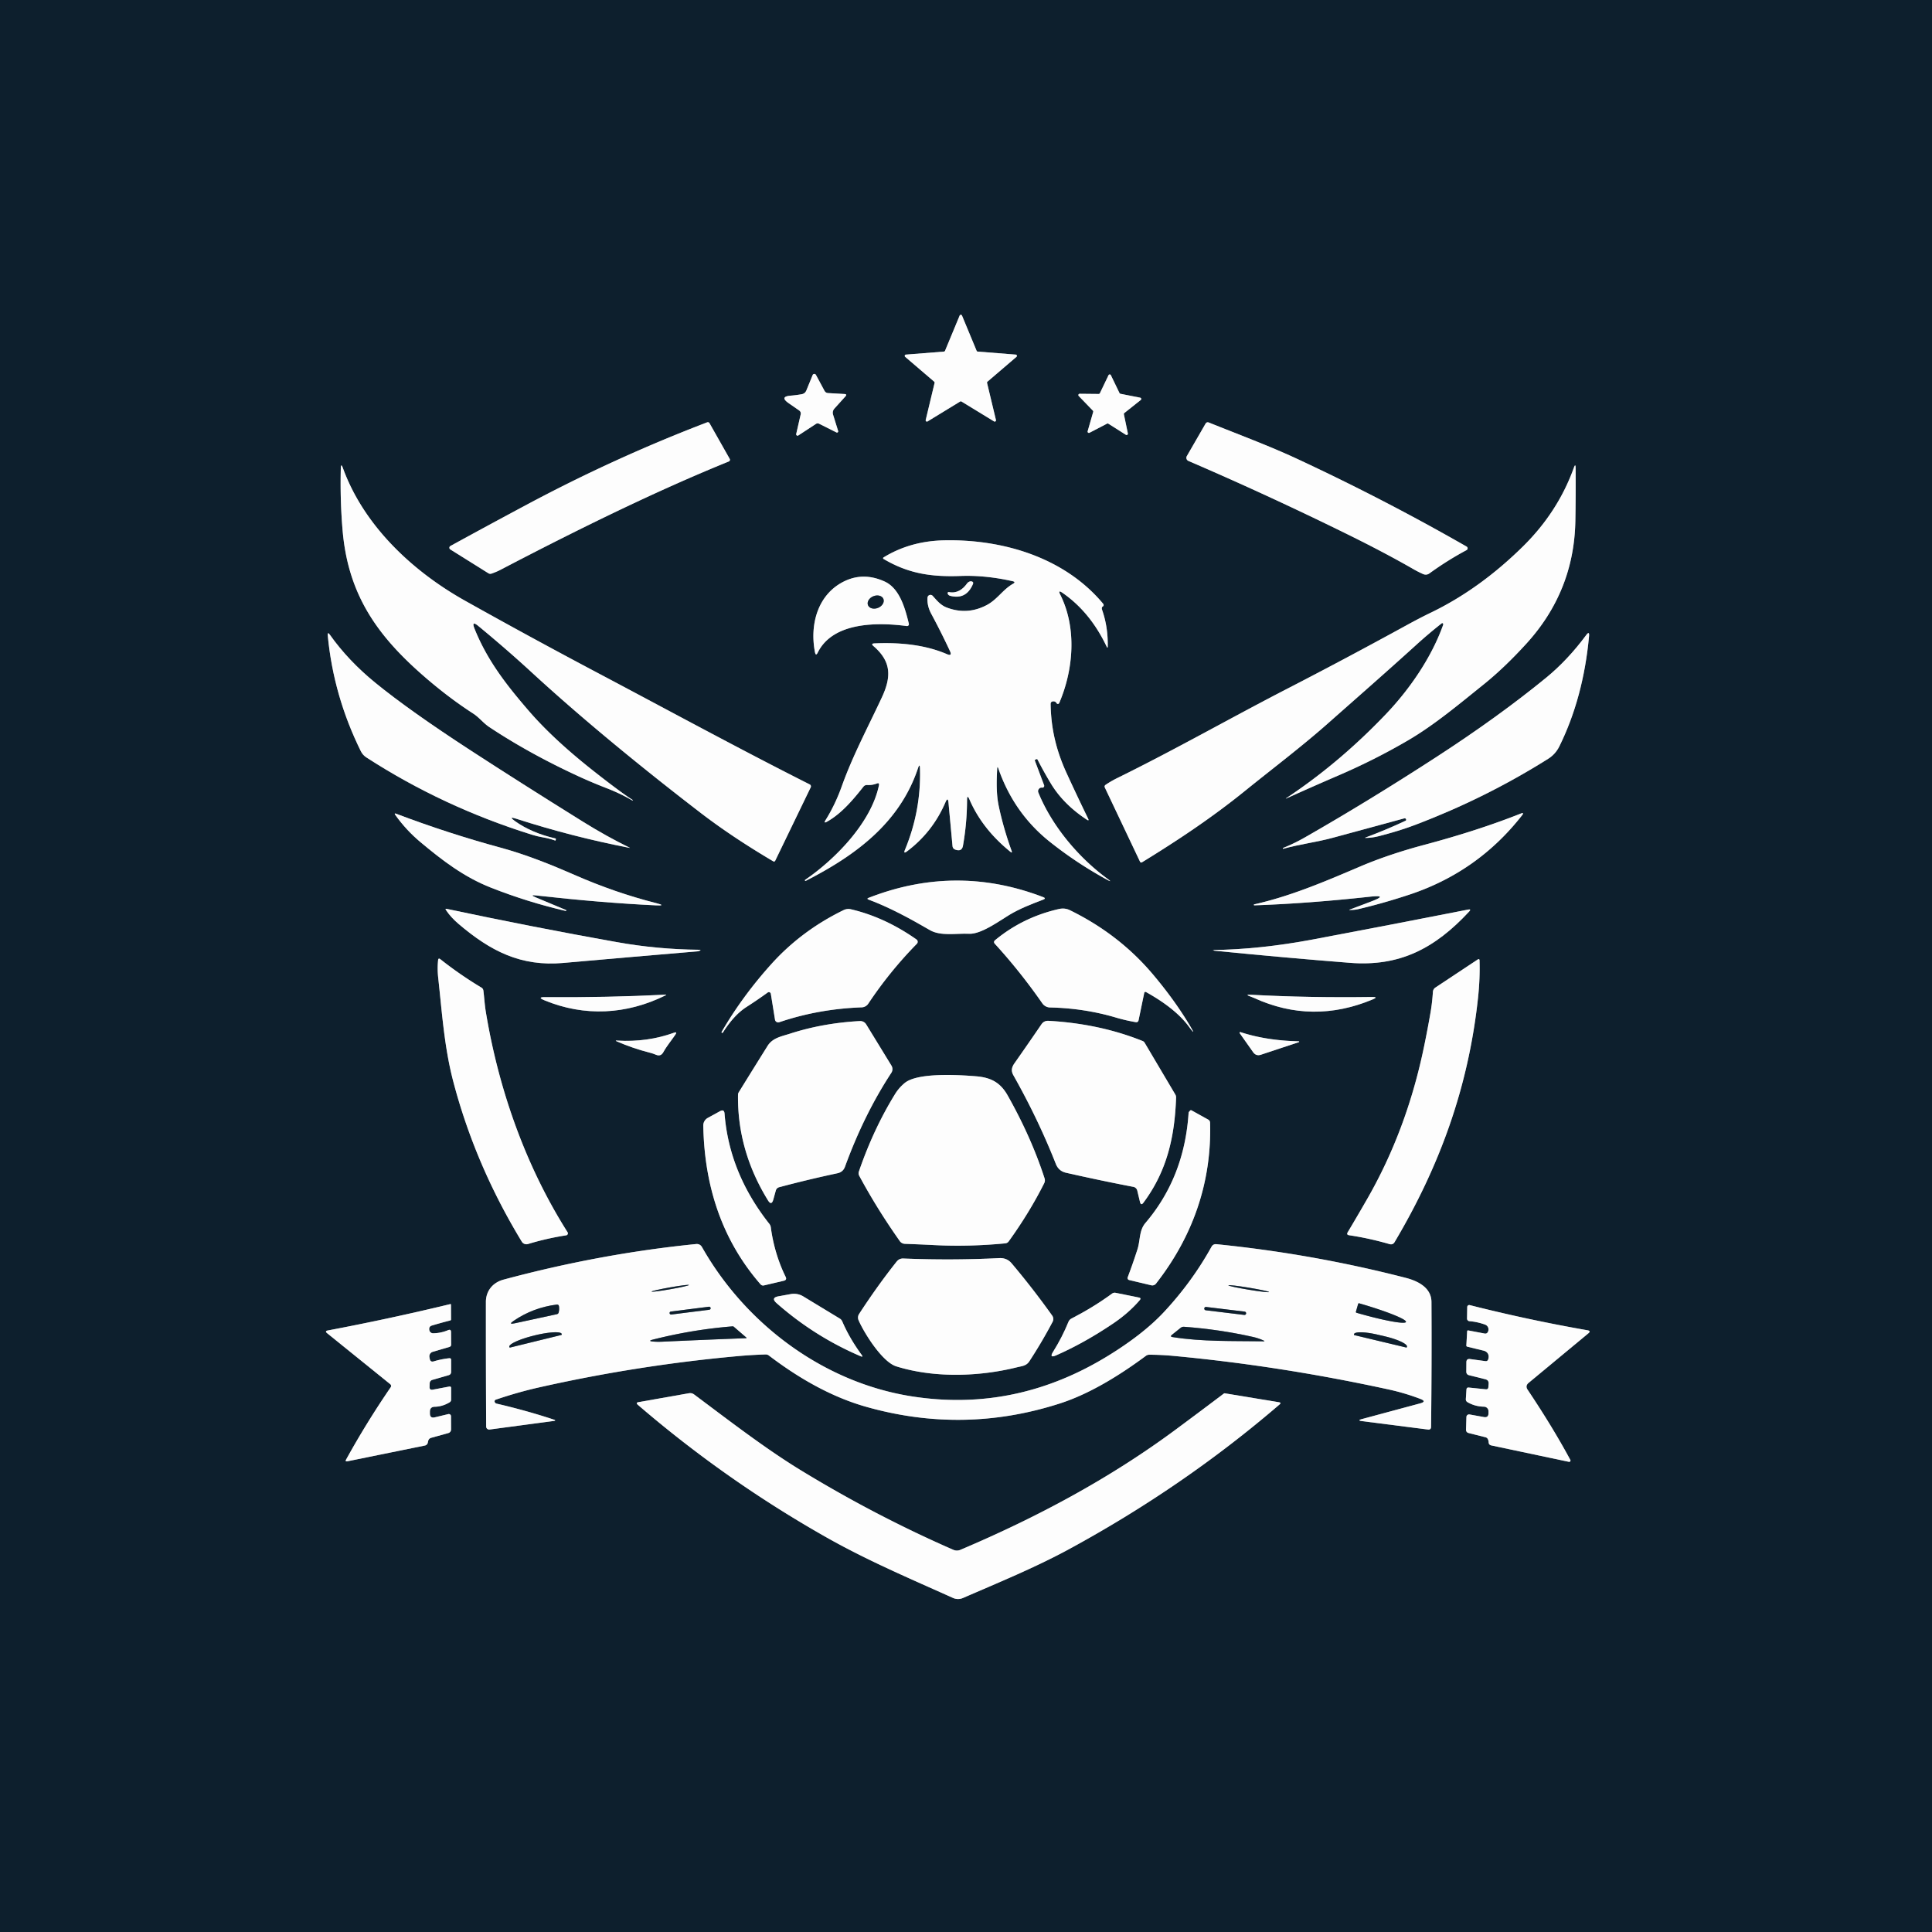 <?xml version="1.0" encoding="UTF-8" standalone="no"?>
<!DOCTYPE svg PUBLIC "-//W3C//DTD SVG 1.1//EN" "http://www.w3.org/Graphics/SVG/1.1/DTD/svg11.dtd">
<svg xmlns="http://www.w3.org/2000/svg" version="1.1" viewBox="0.00 0.00 500.00 500.00">
<rect x="0.00" y="0.00" width="500.00" height="500.00" fill="#333333" stroke="none"/>
<g stroke-width="2.00" fill="none" stroke-linecap="butt">
<path stroke="#858e95" vector-effect="non-scaling-stroke" d="
  M 253.03 90.99
  A 0.33 0.33 0.0 0 1 252.75 90.79
  L 248.96 81.66
  A 0.33 0.33 0.0 0 0 248.36 81.66
  L 244.57 90.79
  A 0.33 0.33 0.0 0 1 244.29 90.99
  L 234.45 91.77
  A 0.33 0.33 0.0 0 0 234.26 92.35
  L 241.76 98.77
  A 0.33 0.33 0.0 0 1 241.87 99.10
  L 239.57 108.70
  A 0.33 0.33 0.0 0 0 240.06 109.06
  L 248.49 103.91
  A 0.33 0.33 0.0 0 1 248.83 103.91
  L 257.26 109.06
  A 0.33 0.33 0.0 0 0 257.75 108.70
  L 255.45 99.10
  A 0.33 0.33 0.0 0 1 255.56 98.77
  L 263.06 92.35
  A 0.33 0.33 0.0 0 0 262.87 91.77
  L 253.03 90.99"
/>
<path stroke="#858e95" vector-effect="non-scaling-stroke" d="
  M 207.45 102.03
  Q 206.02 102.28 204.67 102.39
  Q 201.65 102.63 204.13 104.36
  L 206.80 106.21
  Q 207.36 106.60 207.21 107.27
  L 206.06 112.31
  A 0.36 0.36 0.0 0 0 206.61 112.69
  L 211.13 109.73
  Q 211.55 109.45 212.00 109.67
  L 216.47 111.91
  A 0.31 0.31 0.0 0 0 216.91 111.54
  L 215.59 107.29
  A 1.60 1.59 -32.9 0 1 215.92 105.77
  L 218.79 102.59
  Q 219.31 102.02 218.54 101.97
  L 214.34 101.73
  Q 213.68 101.70 213.37 101.12
  L 211.17 97.03
  A 0.48 0.47 42.1 0 0 210.31 97.07
  L 208.69 101.03
  Q 208.35 101.87 207.45 102.03"
/>
<path stroke="#858e95" vector-effect="non-scaling-stroke" d="
  M 284.65 101.76
  A 0.34 0.34 0.0 0 1 284.34 101.96
  L 279.41 101.91
  A 0.34 0.34 0.0 0 0 279.17 102.48
  L 282.83 106.27
  A 0.34 0.34 0.0 0 1 282.92 106.60
  L 281.48 111.61
  A 0.34 0.34 0.0 0 0 281.96 112.00
  L 286.50 109.64
  A 0.34 0.34 0.0 0 1 286.84 109.65
  L 291.37 112.52
  A 0.34 0.34 0.0 0 0 291.89 112.17
  L 290.86 107.22
  A 0.34 0.34 0.0 0 1 290.98 106.89
  L 295.22 103.52
  A 0.34 0.34 0.0 0 0 295.08 102.92
  L 289.97 101.91
  A 0.34 0.34 0.0 0 1 289.73 101.73
  L 287.50 97.11
  A 0.34 0.34 0.0 0 0 286.88 97.11
  L 284.65 101.76"
/>
<path stroke="#858e95" vector-effect="non-scaling-stroke" d="
  M 188.85 118.76
  L 183.65 109.57
  Q 183.41 109.15 182.96 109.32
  Q 159.04 118.47 136.27 130.64
  Q 125.70 136.29 116.57 141.30
  A 0.52 0.52 0.0 0 0 116.55 142.20
  L 126.38 148.35
  Q 126.78 148.60 127.23 148.44
  Q 128.51 148.00 129.57 147.44
  Q 155.19 134.04 174.74 125.34
  Q 181.79 122.20 188.61 119.43
  A 0.48 0.47 -25.4 0 0 188.85 118.76"
/>
<path stroke="#858e95" vector-effect="non-scaling-stroke" d="
  M 348.02 137.93
  Q 358.28 142.97 365.75 147.27
  Q 366.98 147.98 368.26 148.55
  Q 369.17 148.95 369.95 148.38
  Q 374.63 144.99 379.54 142.37
  A 0.52 0.52 0.0 0 0 379.56 141.46
  Q 358.28 129.26 335.65 118.73
  C 328.46 115.38 320.49 112.43 312.87 109.36
  Q 312.29 109.13 311.98 109.67
  L 307.15 118.04
  A 0.88 0.88 0.0 0 0 307.57 119.29
  Q 327.87 128.03 348.02 137.93"
/>
<path stroke="#858e95" vector-effect="non-scaling-stroke" d="
  M 122.51 184.70
  C 124.01 185.68 125.13 187.17 126.61 188.15
  Q 137.08 195.10 149.92 201.00
  Q 153.30 202.55 156.95 203.96
  Q 160.53 205.35 163.56 207.11
  Q 163.62 207.14 163.68 207.13
  Q 163.71 207.13 163.75 207.13
  Q 163.87 207.12 163.77 207.05
  Q 160.49 204.97 153.25 199.25
  Q 143.18 191.28 136.93 184.06
  C 131.23 177.46 126.17 171.06 122.83 162.76
  Q 121.90 160.45 123.82 162.03
  Q 131.15 168.07 137.57 173.98
  Q 155.81 190.74 181.22 210.29
  Q 189.43 216.60 200.07 222.88
  Q 200.46 223.11 200.65 222.70
  L 209.81 203.76
  A 0.57 0.56 -63.7 0 0 209.56 203.01
  C 191.33 193.82 173.13 183.91 154.92 174.28
  Q 137.30 164.96 120.45 155.52
  C 106.72 147.85 94.16 136.03 88.75 121.15
  Q 88.23 119.72 88.20 121.24
  Q 88.00 129.76 88.69 137.53
  C 90.22 154.69 98.36 165.35 110.77 175.92
  Q 116.62 180.90 122.51 184.70"
/>
<path stroke="#858e95" vector-effect="non-scaling-stroke" d="
  M 373.45 161.37
  Q 373.55 161.54 373.48 161.73
  C 370.53 170.02 364.95 178.23 358.71 184.78
  Q 346.68 197.40 333.05 206.45
  Q 332.49 206.83 333.10 206.55
  Q 339.57 203.62 346.19 200.77
  Q 355.74 196.67 364.42 191.59
  C 371.24 187.60 377.65 182.20 383.93 177.16
  Q 389.31 172.84 395.02 166.58
  Q 407.36 153.04 407.70 134.86
  Q 407.82 127.97 407.77 121.16
  Q 407.76 119.79 407.30 121.08
  Q 403.19 132.50 394.15 141.41
  Q 382.95 152.45 370.31 158.55
  Q 367.50 159.90 363.84 161.91
  Q 347.96 170.61 333.07 178.28
  C 318.61 185.73 304.22 193.95 289.13 201.37
  Q 287.55 202.15 286.13 203.11
  Q 285.73 203.39 285.94 203.83
  L 295.02 222.97
  Q 295.21 223.36 295.58 223.14
  C 304.94 217.40 313.82 211.47 322.30 204.60
  C 329.37 198.88 336.77 193.30 343.51 187.35
  C 351.22 180.53 358.96 173.76 366.58 166.84
  Q 369.68 164.02 373.12 161.31
  A 0.22 0.22 0.0 0 1 373.45 161.37"
/>
<path stroke="#858e95" vector-effect="non-scaling-stroke" d="
  M 258.07 198.94
  Q 258.11 198.14 258.38 198.90
  Q 262.39 210.43 271.66 217.83
  Q 278.50 223.28 286.28 227.55
  Q 288.24 228.62 286.44 227.30
  C 279.22 221.99 272.28 213.87 268.72 205.10
  Q 268.54 204.65 268.82 204.24
  Q 269.14 203.77 269.70 203.84
  A 0.47 0.47 0.0 0 0 270.21 203.21
  L 267.82 196.85
  Q 267.76 196.69 267.91 196.62
  L 268.17 196.49
  Q 268.41 196.37 268.53 196.61
  Q 270.11 199.69 271.96 202.77
  Q 275.19 208.13 281.24 212.11
  Q 281.96 212.58 281.58 211.81
  Q 278.75 206.00 276.07 200.16
  C 273.28 194.11 272.00 188.41 271.90 182.24
  Q 271.89 181.54 272.58 181.51
  Q 273.15 181.48 273.44 181.98
  A 0.39 0.38 -48.9 0 0 274.13 181.93
  C 277.83 173.30 278.72 162.52 274.39 153.89
  Q 273.72 152.56 274.95 153.41
  Q 282.13 158.36 286.39 167.32
  Q 286.67 167.91 286.68 167.26
  Q 286.77 162.26 285.22 157.83
  Q 285.10 157.49 285.19 157.17
  Q 285.22 157.08 285.30 157.03
  Q 285.86 156.69 285.44 156.19
  C 275.47 144.26 259.50 139.50 244.27 139.84
  Q 235.52 140.04 228.65 144.27
  A 0.22 0.22 0.0 0 0 228.66 144.65
  C 235.03 148.42 240.93 149.34 248.58 149.06
  Q 255.02 148.82 262.06 150.41
  Q 262.98 150.62 262.17 151.08
  C 259.52 152.59 258.11 155.14 255.37 156.59
  Q 250.29 159.27 244.94 157.20
  C 243.40 156.59 242.45 155.39 241.37 154.20
  A 0.77 0.77 0.0 0 0 240.04 154.66
  Q 239.89 156.78 241.02 158.87
  Q 243.64 163.75 245.84 168.48
  Q 246.51 169.91 245.06 169.29
  Q 237.46 166.01 226.29 166.51
  Q 225.30 166.56 226.05 167.20
  C 230.66 171.17 230.75 175.09 228.21 180.52
  C 224.64 188.17 220.71 195.51 217.88 203.41
  Q 216.17 208.22 213.64 212.27
  Q 213.08 213.17 214.01 212.66
  C 217.76 210.58 220.81 206.94 223.44 203.61
  Q 223.83 203.12 224.45 203.16
  Q 225.75 203.23 226.92 202.77
  Q 227.62 202.50 227.47 203.24
  C 225.50 212.75 216.39 222.20 208.38 227.70
  Q 208.26 227.78 208.33 227.90
  L 208.34 227.90
  Q 208.41 228.03 208.54 227.96
  C 221.47 221.35 232.84 212.97 237.58 198.80
  Q 238.05 197.40 238.09 198.88
  Q 238.41 209.77 234.20 219.94
  Q 233.74 221.07 234.72 220.34
  Q 241.36 215.36 244.69 207.61
  Q 245.32 206.14 245.47 207.73
  L 246.51 218.94
  Q 246.57 219.63 247.21 219.87
  Q 248.93 220.51 249.22 218.85
  Q 250.25 212.99 250.27 207.06
  Q 250.27 205.46 250.91 206.93
  Q 254.19 214.52 261.45 220.41
  Q 262.06 220.91 261.79 220.17
  Q 259.65 214.22 258.47 208.60
  C 257.81 205.50 257.90 202.08 258.07 198.94"
/>
<path stroke="#858e95" vector-effect="non-scaling-stroke" d="
  M 210.91 168.77
  Q 211.13 169.90 211.64 168.87
  C 215.56 160.97 227.00 161.01 234.68 162.02
  A 0.48 0.48 0.0 0 0 235.21 161.43
  C 234.28 157.58 232.88 152.29 228.95 150.50
  Q 223.69 148.10 218.86 150.27
  C 211.77 153.48 209.48 161.39 210.91 168.77"
/>
<path stroke="#858e95" vector-effect="non-scaling-stroke" d="
  M 250.25 151.03
  C 249.13 152.59 247.59 153.63 245.58 153.23
  Q 245.28 153.17 245.26 153.49
  Q 245.25 153.62 245.30 153.73
  Q 245.49 154.08 245.88 154.19
  Q 250.05 155.29 251.80 151.15
  Q 252.02 150.61 251.46 150.47
  Q 251.27 150.42 251.09 150.46
  Q 250.56 150.58 250.25 151.03"
/>
<path stroke="#858e95" vector-effect="non-scaling-stroke" d="
  M 133.30 212.52
  Q 131.40 211.17 133.62 211.89
  Q 147.88 216.50 162.93 219.43
  Q 163.13 219.46 162.95 219.38
  Q 156.99 216.47 150.79 212.61
  Q 134.66 202.57 121.79 194.20
  Q 105.95 183.90 97.10 176.67
  Q 90.15 171.00 85.40 164.31
  Q 84.72 163.36 84.83 164.52
  Q 86.32 180.12 93.38 194.40
  Q 93.88 195.42 94.85 196.04
  Q 114.61 208.82 137.59 216.00
  Q 139.04 216.46 140.52 216.71
  Q 142.13 216.98 143.65 217.52
  Q 143.77 217.57 143.80 217.44
  L 143.86 217.17
  Q 143.89 217.02 143.74 216.99
  Q 137.57 215.56 133.30 212.52"
/>
<path stroke="#858e95" vector-effect="non-scaling-stroke" d="
  M 363.90 212.07
  Q 363.97 212.31 363.75 212.41
  Q 358.81 214.73 353.40 216.75
  Q 353.13 216.85 353.42 216.85
  Q 355.04 216.85 356.74 216.42
  Q 361.99 215.09 366.16 213.51
  Q 384.40 206.61 400.67 196.37
  Q 402.55 195.19 403.56 193.15
  Q 409.76 180.60 411.24 164.67
  Q 411.38 163.18 410.49 164.38
  Q 405.70 170.84 400.13 175.40
  Q 387.72 185.55 371.60 196.00
  Q 354.04 207.39 337.62 216.77
  Q 335.02 218.26 332.07 219.45
  Q 332.01 219.48 332.00 219.55
  Q 332.00 219.60 332.03 219.64
  Q 332.07 219.68 332.13 219.66
  C 336.34 218.48 340.63 217.98 344.87 216.83
  Q 353.77 214.43 363.39 211.80
  Q 363.78 211.69 363.90 212.07"
/>
<path stroke="#858e95" vector-effect="non-scaling-stroke" d="
  M 138.62 232.23
  Q 136.95 231.53 138.75 231.74
  Q 155.65 233.64 169.66 234.30
  Q 172.65 234.45 169.75 233.71
  Q 159.13 231.01 148.70 226.43
  C 142.54 223.73 136.01 221.13 129.51 219.36
  Q 116.06 215.71 102.57 210.61
  Q 101.92 210.36 102.32 210.93
  Q 105.12 214.85 108.80 217.93
  C 114.51 222.70 120.08 226.98 127.07 229.73
  Q 136.59 233.48 146.41 235.75
  Q 146.51 235.77 146.55 235.67
  L 146.55 235.67
  Q 146.58 235.55 146.47 235.51
  Q 142.09 233.68 138.62 232.23"
/>
<path stroke="#858e95" vector-effect="non-scaling-stroke" d="
  M 354.80 233.33
  L 349.27 235.42
  Q 349.08 235.49 349.28 235.50
  Q 350.49 235.52 351.53 235.28
  Q 357.81 233.82 364.65 231.56
  Q 382.39 225.71 393.89 211.02
  Q 394.56 210.16 393.55 210.56
  Q 382.50 214.94 368.63 218.64
  C 363.07 220.12 357.28 222.00 352.06 224.23
  C 342.75 228.20 334.04 231.92 324.58 234.05
  A 0.13 0.13 0.0 0 0 324.61 234.30
  Q 338.50 233.82 354.50 232.07
  Q 359.57 231.52 354.80 233.33"
/>
<path stroke="#858e95" vector-effect="non-scaling-stroke" d="
  M 224.82 232.83
  C 230.10 234.79 235.40 237.66 240.65 240.71
  C 243.46 242.34 247.56 241.51 250.76 241.66
  C 253.91 241.82 258.55 238.38 261.21 236.78
  C 263.94 235.13 267.00 233.96 269.99 232.82
  Q 270.81 232.50 269.99 232.18
  Q 247.47 223.52 224.82 232.35
  Q 224.19 232.59 224.82 232.83"
/>
<path stroke="#858e95" vector-effect="non-scaling-stroke" d="
  M 118.62 239.06
  C 127.00 246.21 134.83 250.17 145.76 249.21
  Q 162.93 247.69 180.50 246.21
  Q 180.77 246.19 181.03 246.07
  Q 181.58 245.81 180.97 245.80
  Q 170.11 245.70 159.50 243.80
  Q 137.92 239.94 115.59 235.21
  Q 115.15 235.12 115.40 235.49
  Q 116.62 237.35 118.62 239.06"
/>
<path stroke="#858e95" vector-effect="non-scaling-stroke" d="
  M 199.49 257.19
  L 200.57 263.89
  A 0.84 0.84 0.0 0 0 201.67 264.55
  Q 211.81 261.11 223.01 260.70
  A 2.13 2.11 15.6 0 0 224.70 259.76
  Q 230.29 251.37 237.29 244.24
  A 0.73 0.73 0.0 0 0 237.18 243.13
  Q 229.02 237.39 220.26 235.33
  Q 219.23 235.08 218.27 235.56
  Q 207.44 240.85 199.68 249.44
  Q 192.13 257.81 186.75 267.07
  Q 186.69 267.19 186.80 267.26
  L 186.81 267.26
  Q 186.99 267.37 187.10 267.20
  C 188.71 264.67 190.68 262.21 193.23 260.58
  Q 195.99 258.81 198.68 256.86
  A 0.52 0.51 -22.5 0 1 199.49 257.19"
/>
<path stroke="#858e95" vector-effect="non-scaling-stroke" d="
  M 288.92 263.38
  Q 291.34 264.09 293.91 264.53
  Q 294.54 264.63 294.67 264.00
  L 296.11 257.04
  Q 296.21 256.53 296.66 256.78
  Q 304.21 260.99 307.67 265.67
  Q 309.74 268.48 307.96 265.47
  Q 304.04 258.88 298.35 252.14
  Q 289.61 241.79 276.91 235.57
  Q 275.58 234.91 274.06 235.25
  Q 264.72 237.37 257.55 243.30
  Q 257.00 243.75 257.48 244.27
  Q 264.01 251.41 269.76 259.67
  A 2.49 2.48 -16.7 0 0 271.74 260.73
  Q 280.70 260.93 288.92 263.38"
/>
<path stroke="#858e95" vector-effect="non-scaling-stroke" d="
  M 314.03 245.91
  Q 314.18 246.03 314.39 246.05
  Q 332.12 247.82 349.37 249.18
  C 362.15 250.19 371.27 245.55 380.22 235.90
  Q 380.85 235.22 379.94 235.40
  Q 359.43 239.43 339.79 243.13
  Q 326.04 245.72 313.67 245.87
  Q 313.61 245.87 313.67 245.87
  Q 313.86 245.88 313.94 245.88
  Q 314.00 245.88 314.03 245.91"
/>
<path stroke="#858e95" vector-effect="non-scaling-stroke" d="
  M 125.73 261.86
  C 125.43 260.06 125.33 258.19 125.10 256.37
  Q 125.03 255.85 124.58 255.58
  Q 119.07 252.28 113.97 248.25
  Q 113.45 247.84 113.38 248.50
  Q 113.15 250.71 113.41 253.06
  C 114.41 262.16 114.98 270.99 117.29 279.82
  Q 122.95 301.45 135.04 321.34
  A 1.41 1.39 -23.9 0 0 136.65 321.95
  Q 141.45 320.49 146.53 319.70
  A 0.52 0.52 0.0 0 0 146.89 318.91
  C 135.98 301.70 129.02 281.83 125.73 261.86"
/>
<path stroke="#858e95" vector-effect="non-scaling-stroke" d="
  M 370.23 261.98
  Q 369.49 266.26 368.57 270.72
  Q 364.14 292.28 353.91 310.15
  Q 351.47 314.41 348.79 318.90
  Q 348.39 319.56 349.16 319.68
  Q 354.30 320.44 359.60 321.97
  Q 360.47 322.22 360.93 321.44
  C 372.61 301.77 380.03 281.33 382.51 258.25
  Q 383.05 253.26 382.90 248.46
  A 0.25 0.25 0.0 0 0 382.52 248.26
  L 371.48 255.58
  A 1.44 1.42 -14.9 0 0 370.84 256.67
  Q 370.65 259.53 370.23 261.98"
/>
<path stroke="#858e95" vector-effect="non-scaling-stroke" d="
  M 140.91 258.88
  C 151.25 263.16 162.15 262.59 172.21 257.61
  Q 172.64 257.39 172.16 257.42
  Q 156.93 258.19 141.07 258.06
  Q 138.88 258.04 140.91 258.88"
/>
<path stroke="#858e95" vector-effect="non-scaling-stroke" d="
  M 324.62 258.30
  Q 339.68 265.16 355.24 258.65
  Q 356.81 258.00 355.11 258.02
  Q 338.64 258.25 323.72 257.44
  Q 322.04 257.34 323.63 257.90
  Q 324.13 258.08 324.62 258.30"
/>
<path stroke="#858e95" vector-effect="non-scaling-stroke" d="
  M 294.32 308.11
  L 295.02 311.04
  Q 295.28 312.12 295.94 311.23
  C 301.99 303.10 304.01 294.26 304.37 284.08
  Q 304.39 283.62 304.15 283.23
  L 296.22 269.84
  A 1.07 1.05 84.8 0 0 295.73 269.42
  Q 284.60 264.94 271.36 264.19
  Q 270.18 264.13 269.52 265.10
  Q 265.98 270.28 262.54 275.18
  C 261.82 276.21 261.62 277.12 262.26 278.27
  Q 268.70 289.68 273.24 301.20
  Q 273.98 303.08 275.90 303.51
  Q 284.97 305.56 293.32 307.16
  A 1.29 1.27 88.1 0 1 294.32 308.11"
/>
<path stroke="#858e95" vector-effect="non-scaling-stroke" d="
  M 201.68 307.24
  Q 209.02 305.28 216.75 303.63
  Q 218.18 303.32 218.68 301.95
  Q 223.64 288.37 230.68 277.64
  A 1.75 1.75 0.0 0 0 230.70 275.77
  L 224.17 265.11
  A 1.81 1.80 -17.2 0 0 222.53 264.25
  Q 212.92 264.77 204.40 267.53
  C 202.22 268.23 199.96 268.60 198.66 270.66
  Q 194.90 276.67 191.19 282.68
  Q 191.00 282.98 191.00 283.34
  Q 190.80 297.73 198.73 310.62
  Q 199.66 312.14 200.14 310.42
  L 200.77 308.14
  Q 200.97 307.43 201.68 307.24"
/>
<path stroke="#858e95" vector-effect="non-scaling-stroke" d="
  M 169.74 272.96
  Q 171.00 273.50 171.66 272.32
  C 172.53 270.74 173.80 269.22 174.80 267.74
  Q 175.34 266.94 174.43 267.27
  Q 167.50 269.77 159.72 269.30
  Q 159.05 269.25 159.66 269.52
  Q 163.64 271.27 168.27 272.46
  Q 169.02 272.65 169.74 272.96"
/>
<path stroke="#858e95" vector-effect="non-scaling-stroke" d="
  M 336.12 269.49
  Q 327.70 269.30 321.03 267.11
  A 0.18 0.18 0.0 0 0 320.83 267.38
  L 324.30 272.29
  Q 325.07 273.38 326.33 272.96
  L 336.16 269.70
  A 0.11 0.11 0.0 0 0 336.12 269.49"
/>
<path stroke="#858e95" vector-effect="non-scaling-stroke" d="
  M 242.01 322.24
  Q 250.79 322.68 260.15 321.78
  Q 260.72 321.72 261.05 321.27
  Q 266.43 313.81 270.25 306.19
  A 1.63 1.61 -41.1 0 0 270.34 304.98
  Q 266.90 294.34 260.77 283.48
  C 258.88 280.13 256.42 278.87 252.70 278.55
  C 247.93 278.15 237.48 277.56 234.16 280.26
  Q 232.68 281.47 231.65 283.13
  Q 226.05 292.20 222.27 303.22
  A 1.35 1.33 40.6 0 0 222.36 304.27
  Q 226.94 312.80 232.88 321.21
  A 1.65 1.65 0.0 0 0 234.16 321.90
  Q 238.25 322.05 242.01 322.24"
/>
<path stroke="#858e95" vector-effect="non-scaling-stroke" d="
  M 203.32 330.44
  C 201.32 326.40 200.04 321.88 199.49 317.65
  Q 199.42 317.13 199.10 316.73
  Q 188.71 303.58 187.51 288.20
  Q 187.42 286.99 186.35 287.57
  L 183.16 289.32
  A 2.24 2.24 0.0 0 0 182.01 291.31
  Q 182.46 315.86 196.81 332.36
  Q 197.18 332.79 197.73 332.66
  L 202.84 331.46
  Q 203.72 331.25 203.32 330.44"
/>
<path stroke="#858e95" vector-effect="non-scaling-stroke" d="
  M 308.39 287.37
  Q 308.15 287.24 307.98 287.44
  L 307.71 287.75
  Q 307.62 287.85 307.61 287.99
  Q 306.54 304.66 296.43 316.51
  C 294.78 318.45 295.13 320.97 294.37 323.34
  Q 293.19 327.01 291.85 330.56
  A 0.53 0.53 0.0 0 0 292.22 331.27
  L 297.94 332.63
  A 1.21 1.20 -64.1 0 0 299.17 332.20
  C 308.73 319.98 313.60 305.96 313.17 290.57
  Q 313.15 290.01 312.66 289.74
  L 308.39 287.37"
/>
<path stroke="#858e95" vector-effect="non-scaling-stroke" d="
  M 367.51 363.20
  L 352.48 367.25
  Q 351.13 367.61 352.52 367.79
  L 369.53 369.96
  Q 370.36 370.07 370.36 369.23
  Q 370.55 352.88 370.46 336.94
  C 370.44 333.26 366.96 331.53 363.89 330.73
  Q 339.77 324.50 314.75 321.99
  A 1.23 1.22 -72.7 0 0 313.56 322.62
  Q 308.55 331.68 301.29 339.49
  C 297.35 343.73 292.25 347.47 287.32 350.54
  Q 263.11 365.65 235.92 361.37
  C 212.95 357.75 192.88 342.53 181.68 322.76
  Q 181.16 321.86 180.13 321.96
  Q 155.34 324.44 130.30 331.17
  C 127.52 331.92 125.75 334.10 125.75 336.94
  Q 125.74 354.85 125.82 369.20
  A 0.78 0.78 0.0 0 0 126.71 369.96
  L 143.26 367.75
  Q 144.10 367.64 143.29 367.38
  Q 136.16 365.03 128.53 363.26
  Q 128.14 363.17 128.02 362.80
  A 0.45 0.44 71.4 0 1 128.29 362.24
  Q 133.99 360.30 139.49 359.06
  Q 165.03 353.31 191.00 350.96
  Q 194.54 350.64 198.15 350.53
  Q 198.61 350.52 198.98 350.80
  Q 211.74 360.52 223.96 364.02
  Q 249.32 371.27 274.34 363.20
  Q 284.31 359.98 296.56 350.89
  Q 296.96 350.60 297.46 350.60
  Q 300.55 350.61 303.75 350.91
  Q 331.36 353.49 359.24 359.56
  Q 363.50 360.48 367.57 362.03
  Q 369.35 362.71 367.51 363.20"
/>
<path stroke="#858e95" vector-effect="non-scaling-stroke" d="
  M 231.95 353.61
  C 241.68 356.65 253.31 356.31 263.16 353.86
  C 264.44 353.54 265.60 353.52 266.39 352.31
  Q 269.67 347.29 272.42 342.07
  A 1.53 1.53 0.0 0 0 272.31 340.48
  Q 267.26 333.40 261.81 326.95
  Q 260.59 325.50 258.60 325.60
  Q 246.29 326.21 233.79 325.70
  Q 232.73 325.66 232.06 326.49
  Q 227.12 332.70 222.33 340.06
  A 1.73 1.71 49.9 0 0 222.20 341.68
  C 223.66 345.03 228.32 352.47 231.95 353.61"
/>
<path stroke="#858e95" vector-effect="non-scaling-stroke" d="
  M 294.75 335.80
  L 288.73 334.58
  Q 288.22 334.47 287.80 334.78
  Q 283.05 338.27 277.29 341.24
  Q 276.74 341.53 276.51 342.10
  Q 274.88 346.10 272.55 349.82
  Q 271.44 351.59 273.36 350.75
  Q 280.58 347.56 287.90 342.64
  Q 292.09 339.84 294.97 336.47
  Q 295.43 335.94 294.75 335.80"
/>
<path stroke="#858e95" vector-effect="non-scaling-stroke" d="
  M 222.98 350.62
  Q 219.82 346.29 217.98 341.99
  Q 217.77 341.51 217.33 341.24
  L 207.87 335.50
  A 4.65 4.63 55.2 0 0 204.63 334.91
  L 201.48 335.48
  Q 199.41 335.86 200.99 337.26
  Q 210.76 345.87 222.70 350.98
  Q 223.49 351.32 222.98 350.62"
/>
<path stroke="#858e95" vector-effect="non-scaling-stroke" d="
  M 111.94 357.10
  L 116.10 355.90
  Q 116.75 355.71 116.75 355.03
  L 116.75 351.97
  Q 116.75 351.45 116.23 351.51
  Q 114.21 351.73 112.26 352.32
  Q 111.43 352.57 111.24 351.75
  Q 111.17 351.47 111.13 351.17
  A 1.21 1.20 -12.0 0 1 111.99 349.85
  L 116.29 348.59
  Q 116.76 348.45 116.75 347.97
  L 116.73 344.74
  Q 116.72 343.93 115.98 344.24
  Q 114.09 345.03 112.09 345.05
  A 0.99 0.98 84.5 0 1 111.11 344.24
  Q 110.93 343.31 111.77 343.05
  Q 114.13 342.34 116.50 341.74
  Q 116.73 341.68 116.73 341.45
  L 116.71 337.68
  Q 116.71 337.45 116.49 337.51
  Q 100.68 341.33 84.85 344.32
  Q 83.98 344.48 84.67 345.04
  L 101.00 358.23
  A 0.59 0.58 36.7 0 1 101.12 359.01
  Q 94.87 368.13 89.58 377.72
  Q 89.25 378.32 89.93 378.18
  L 109.97 374.10
  A 0.96 0.95 -89.0 0 0 110.71 373.38
  L 110.80 372.96
  Q 110.95 372.29 111.61 372.10
  L 115.95 370.90
  Q 116.74 370.68 116.74 369.85
  L 116.72 366.52
  A 0.57 0.57 0.0 0 0 116.01 365.97
  L 112.55 366.80
  Q 111.27 367.12 111.26 365.79
  L 111.26 365.33
  Q 111.26 364.10 112.50 364.07
  Q 114.51 364.03 116.35 362.92
  Q 116.75 362.68 116.75 362.22
  L 116.75 359.25
  Q 116.75 358.75 116.26 358.84
  L 111.98 359.65
  Q 111.16 359.80 111.17 358.96
  L 111.20 358.07
  Q 111.21 357.31 111.94 357.10"
/>
<path stroke="#858e95" vector-effect="non-scaling-stroke" d="
  M 384.41 352.26
  L 380.45 351.72
  Q 379.50 351.60 379.50 352.55
  L 379.48 354.96
  Q 379.47 355.73 380.22 355.91
  L 384.40 356.95
  Q 385.33 357.18 385.26 358.13
  L 385.19 358.98
  Q 385.14 359.61 384.52 359.55
  L 380.13 359.10
  Q 379.56 359.04 379.52 359.61
  L 379.36 362.05
  Q 379.32 362.60 379.79 362.88
  Q 381.72 364.01 384.07 364.05
  A 1.18 1.17 0.8 0 1 385.22 365.22
  L 385.22 365.73
  Q 385.22 366.95 384.02 366.73
  L 380.31 366.06
  A 0.69 0.68 6.0 0 0 379.51 366.70
  L 379.41 369.96
  Q 379.39 370.69 380.10 370.87
  L 384.44 371.96
  A 0.92 0.91 83.8 0 1 385.06 372.46
  Q 385.24 372.84 385.26 373.25
  Q 385.28 373.93 385.94 374.07
  L 406.03 378.32
  A 0.34 0.34 0.0 0 0 406.40 377.82
  Q 401.79 369.27 395.34 359.65
  Q 394.68 358.66 395.60 357.89
  L 411.06 345.07
  Q 411.81 344.45 410.86 344.28
  Q 395.35 341.56 380.37 337.76
  A 0.52 0.52 0.0 0 0 379.72 338.26
  L 379.67 341.24
  A 0.67 0.67 0.0 0 0 380.29 341.92
  Q 382.26 342.07 384.30 342.79
  C 385.08 343.07 385.43 343.87 385.10 344.63
  Q 384.84 345.24 384.18 345.11
  L 379.97 344.31
  A 0.23 0.23 0.0 0 0 379.70 344.52
  L 379.49 348.18
  Q 379.47 348.45 379.74 348.52
  Q 381.70 349.00 383.93 349.54
  C 385.05 349.80 385.51 350.76 385.14 351.82
  Q 384.95 352.34 384.41 352.26"
/>
<path stroke="#858e95" vector-effect="non-scaling-stroke" d="
  M 317.00 360.59
  A 0.36 0.33 -56.4 0 0 316.72 360.66
  Q 310.39 365.44 304.28 369.97
  C 287.31 382.54 268.54 392.62 248.54 401.10
  A 2.29 2.28 45.2 0 1 246.72 401.09
  Q 226.45 392.23 207.21 380.48
  C 198.01 374.86 188.55 367.54 179.64 360.89
  Q 179.04 360.44 178.29 360.57
  L 165.27 362.87
  Q 164.43 363.01 165.08 363.57
  Q 187.75 383.06 213.71 397.77
  C 224.55 403.91 235.52 408.54 246.65 413.55
  A 3.19 3.15 -44.4 0 0 249.21 413.56
  C 258.28 409.62 267.90 405.67 276.41 401.06
  Q 306.26 384.88 331.15 363.47
  Q 331.68 363.01 330.99 362.90
  L 317.00 360.59"
/>
<path stroke="#858e95" vector-effect="non-scaling-stroke" d="
  M 228.621 154.998
  A 2.15 1.62 -22.2 0 0 226.018 154.31
  A 2.15 1.62 -22.2 0 0 224.639 156.622
  A 2.15 1.62 -22.2 0 0 227.242 157.31
  A 2.15 1.62 -22.2 0 0 228.621 154.998"
/>
<path stroke="#858e95" vector-effect="non-scaling-stroke" d="
  M 178.295 332.557
  A 4.91 0.24 -10.0 0 0 173.418 333.174
  A 4.91 0.24 -10.0 0 0 168.625 334.263
  A 4.91 0.24 -10.0 0 0 173.502 333.646
  A 4.91 0.24 -10.0 0 0 178.295 332.557"
/>
<path stroke="#858e95" vector-effect="non-scaling-stroke" d="
  M 328.418 334.38
  A 5.33 0.26 9.4 0 0 323.202 333.253
  A 5.33 0.26 9.4 0 0 317.902 332.639
  A 5.33 0.26 9.4 0 0 323.118 333.767
  A 5.33 0.26 9.4 0 0 328.418 334.38"
/>
<path stroke="#858e95" vector-effect="non-scaling-stroke" d="
  M 351.49 337.45
  L 350.91 339.47
  A 0.22 0.22 0.0 0 0 351.06 339.74
  L 351.23 339.79
  A 12.78 1.26 16.1 0 0 363.86 342.13
  L 363.86 342.11
  A 12.78 1.26 16.1 0 0 351.93 337.35
  L 351.76 337.30
  A 0.22 0.22 0.0 0 0 351.49 337.45"
/>
<path stroke="#858e95" vector-effect="non-scaling-stroke" d="
  M 133.25 342.46
  L 144.12 340.11
  Q 144.48 340.03 144.58 339.67
  Q 144.78 338.92 144.67 338.11
  Q 144.60 337.55 144.05 337.63
  Q 137.96 338.41 132.95 341.82
  Q 131.41 342.86 133.25 342.46"
/>
<path stroke="#858e95" vector-effect="non-scaling-stroke" d="
  M 183.905 338.5
  A 0.37 0.37 0.0 0 0 183.492 338.179
  L 173.61 339.427
  A 0.37 0.37 0.0 0 0 173.29 339.841
  L 173.295 339.88
  A 0.37 0.37 0.0 0 0 173.708 340.201
  L 183.59 338.953
  A 0.37 0.37 0.0 0 0 183.91 338.539
  L 183.905 338.5"
/>
<path stroke="#858e95" vector-effect="non-scaling-stroke" d="
  M 322.493 339.905
  A 0.41 0.41 0.0 0 0 322.135 339.449
  L 312.128 338.238
  A 0.41 0.41 0.0 0 0 311.672 338.595
  L 311.667 338.635
  A 0.41 0.41 0.0 0 0 312.025 339.091
  L 322.032 340.302
  A 0.41 0.41 0.0 0 0 322.488 339.945
  L 322.493 339.905"
/>
<path stroke="#858e95" vector-effect="non-scaling-stroke" d="
  M 171.35 347.23
  Q 182.68 346.71 193.11 346.32
  A 0.08 0.08 0.0 0 0 193.16 346.17
  L 189.90 343.36
  A 0.46 0.42 -24.8 0 0 189.59 343.26
  Q 179.23 344.09 169.00 346.68
  Q 167.52 347.06 169.04 347.19
  Q 170.11 347.29 171.35 347.23"
/>
<path stroke="#858e95" vector-effect="non-scaling-stroke" d="
  M 326.98 347.13
  Q 327.48 347.14 327.02 346.93
  Q 325.74 346.33 324.27 346.00
  Q 315.53 344.04 306.44 343.37
  Q 305.95 343.33 305.56 343.64
  L 303.29 345.46
  Q 302.73 345.91 303.44 346.03
  C 311.06 347.25 319.05 347.02 326.98 347.13"
/>
<path stroke="#858e95" vector-effect="non-scaling-stroke" d="
  M 132.02 348.74
  L 145.27 345.49
  A 0.16 0.16 0.0 0 0 145.38 345.30
  L 145.36 345.22
  A 6.84 1.30 -13.8 0 0 138.41 345.59
  L 138.14 345.66
  A 6.84 1.30 -13.8 0 0 131.81 348.55
  L 131.83 348.63
  A 0.16 0.16 0.0 0 0 132.02 348.74"
/>
<path stroke="#858e95" vector-effect="non-scaling-stroke" d="
  M 350.51 345.53
  L 363.92 348.73
  A 0.15 0.15 0.0 0 0 364.10 348.61
  L 364.12 348.54
  A 6.03 1.29 13.4 0 0 358.55 345.88
  L 356.58 345.42
  A 6.03 1.29 13.4 0 0 350.42 345.27
  L 350.40 345.35
  A 0.15 0.15 0.0 0 0 350.51 345.53"
/>
</g>
<path fill="#0d1f2d" d="
  M 0.00 0.00
  L 500.00 0.00
  L 500.00 500.00
  L 0.00 500.00
  L 0.00 0.00
  Z
  M 253.03 90.99
  A 0.33 0.33 0.0 0 1 252.75 90.79
  L 248.96 81.66
  A 0.33 0.33 0.0 0 0 248.36 81.66
  L 244.57 90.79
  A 0.33 0.33 0.0 0 1 244.29 90.99
  L 234.45 91.77
  A 0.33 0.33 0.0 0 0 234.26 92.35
  L 241.76 98.77
  A 0.33 0.33 0.0 0 1 241.87 99.10
  L 239.57 108.70
  A 0.33 0.33 0.0 0 0 240.06 109.06
  L 248.49 103.91
  A 0.33 0.33 0.0 0 1 248.83 103.91
  L 257.26 109.06
  A 0.33 0.33 0.0 0 0 257.75 108.70
  L 255.45 99.10
  A 0.33 0.33 0.0 0 1 255.56 98.77
  L 263.06 92.35
  A 0.33 0.33 0.0 0 0 262.87 91.77
  L 253.03 90.99
  Z
  M 207.45 102.03
  Q 206.02 102.28 204.67 102.39
  Q 201.65 102.63 204.13 104.36
  L 206.80 106.21
  Q 207.36 106.60 207.21 107.27
  L 206.06 112.31
  A 0.36 0.36 0.0 0 0 206.61 112.69
  L 211.13 109.73
  Q 211.55 109.45 212.00 109.67
  L 216.47 111.91
  A 0.31 0.31 0.0 0 0 216.91 111.54
  L 215.59 107.29
  A 1.60 1.59 -32.9 0 1 215.92 105.77
  L 218.79 102.59
  Q 219.31 102.02 218.54 101.97
  L 214.34 101.73
  Q 213.68 101.70 213.37 101.12
  L 211.17 97.03
  A 0.48 0.47 42.1 0 0 210.31 97.07
  L 208.69 101.03
  Q 208.35 101.87 207.45 102.03
  Z
  M 284.65 101.76
  A 0.34 0.34 0.0 0 1 284.34 101.96
  L 279.41 101.91
  A 0.34 0.34 0.0 0 0 279.17 102.48
  L 282.83 106.27
  A 0.34 0.34 0.0 0 1 282.92 106.60
  L 281.48 111.61
  A 0.34 0.34 0.0 0 0 281.96 112.00
  L 286.50 109.64
  A 0.34 0.34 0.0 0 1 286.84 109.65
  L 291.37 112.52
  A 0.34 0.34 0.0 0 0 291.89 112.17
  L 290.86 107.22
  A 0.34 0.34 0.0 0 1 290.98 106.89
  L 295.22 103.52
  A 0.34 0.34 0.0 0 0 295.08 102.92
  L 289.97 101.91
  A 0.34 0.34 0.0 0 1 289.73 101.73
  L 287.50 97.11
  A 0.34 0.34 0.0 0 0 286.88 97.11
  L 284.65 101.76
  Z
  M 188.85 118.76
  L 183.65 109.57
  Q 183.41 109.15 182.96 109.32
  Q 159.04 118.47 136.27 130.64
  Q 125.70 136.29 116.57 141.30
  A 0.52 0.52 0.0 0 0 116.55 142.20
  L 126.38 148.35
  Q 126.78 148.60 127.23 148.44
  Q 128.51 148.00 129.57 147.44
  Q 155.19 134.04 174.74 125.34
  Q 181.79 122.20 188.61 119.43
  A 0.48 0.47 -25.4 0 0 188.85 118.76
  Z
  M 348.02 137.93
  Q 358.28 142.97 365.75 147.27
  Q 366.98 147.98 368.26 148.55
  Q 369.17 148.95 369.95 148.38
  Q 374.63 144.99 379.54 142.37
  A 0.52 0.52 0.0 0 0 379.56 141.46
  Q 358.28 129.26 335.65 118.73
  C 328.46 115.38 320.49 112.43 312.87 109.36
  Q 312.29 109.13 311.98 109.67
  L 307.15 118.04
  A 0.88 0.88 0.0 0 0 307.57 119.29
  Q 327.87 128.03 348.02 137.93
  Z
  M 122.51 184.70
  C 124.01 185.68 125.13 187.17 126.61 188.15
  Q 137.08 195.10 149.92 201.00
  Q 153.30 202.55 156.95 203.96
  Q 160.53 205.35 163.56 207.11
  Q 163.62 207.14 163.68 207.13
  Q 163.71 207.13 163.75 207.13
  Q 163.87 207.12 163.77 207.05
  Q 160.49 204.97 153.25 199.25
  Q 143.18 191.28 136.93 184.06
  C 131.23 177.46 126.17 171.06 122.83 162.76
  Q 121.90 160.45 123.82 162.03
  Q 131.15 168.07 137.57 173.98
  Q 155.81 190.74 181.22 210.29
  Q 189.43 216.60 200.07 222.88
  Q 200.46 223.11 200.65 222.70
  L 209.81 203.76
  A 0.57 0.56 -63.7 0 0 209.56 203.01
  C 191.33 193.82 173.13 183.91 154.92 174.28
  Q 137.30 164.96 120.45 155.52
  C 106.72 147.85 94.16 136.03 88.75 121.15
  Q 88.23 119.72 88.20 121.24
  Q 88.00 129.76 88.69 137.53
  C 90.22 154.69 98.36 165.35 110.77 175.92
  Q 116.62 180.90 122.51 184.70
  Z
  M 373.45 161.37
  Q 373.55 161.54 373.48 161.73
  C 370.53 170.02 364.95 178.23 358.71 184.78
  Q 346.68 197.40 333.05 206.45
  Q 332.49 206.83 333.10 206.55
  Q 339.57 203.62 346.19 200.77
  Q 355.74 196.67 364.42 191.59
  C 371.24 187.60 377.65 182.20 383.93 177.16
  Q 389.31 172.84 395.02 166.58
  Q 407.36 153.04 407.70 134.86
  Q 407.82 127.97 407.77 121.16
  Q 407.76 119.79 407.30 121.08
  Q 403.19 132.50 394.15 141.41
  Q 382.95 152.45 370.31 158.55
  Q 367.50 159.90 363.84 161.91
  Q 347.96 170.61 333.07 178.28
  C 318.61 185.73 304.22 193.95 289.13 201.37
  Q 287.55 202.15 286.13 203.11
  Q 285.73 203.39 285.94 203.83
  L 295.02 222.97
  Q 295.21 223.36 295.58 223.14
  C 304.94 217.40 313.82 211.47 322.30 204.60
  C 329.37 198.88 336.77 193.30 343.51 187.35
  C 351.22 180.53 358.96 173.76 366.58 166.84
  Q 369.68 164.02 373.12 161.31
  A 0.22 0.22 0.0 0 1 373.45 161.37
  Z
  M 258.07 198.94
  Q 258.11 198.14 258.38 198.90
  Q 262.39 210.43 271.66 217.83
  Q 278.50 223.28 286.28 227.55
  Q 288.24 228.62 286.44 227.30
  C 279.22 221.99 272.28 213.87 268.72 205.10
  Q 268.54 204.65 268.82 204.24
  Q 269.14 203.77 269.70 203.84
  A 0.47 0.47 0.0 0 0 270.21 203.21
  L 267.82 196.85
  Q 267.76 196.69 267.91 196.62
  L 268.17 196.49
  Q 268.41 196.37 268.53 196.61
  Q 270.11 199.69 271.96 202.77
  Q 275.19 208.13 281.24 212.11
  Q 281.96 212.58 281.58 211.81
  Q 278.75 206.00 276.07 200.16
  C 273.28 194.11 272.00 188.41 271.90 182.24
  Q 271.89 181.54 272.58 181.51
  Q 273.15 181.48 273.44 181.98
  A 0.39 0.38 -48.9 0 0 274.13 181.93
  C 277.83 173.30 278.72 162.52 274.39 153.89
  Q 273.72 152.56 274.95 153.41
  Q 282.13 158.36 286.39 167.32
  Q 286.67 167.91 286.68 167.26
  Q 286.77 162.26 285.22 157.83
  Q 285.10 157.49 285.19 157.17
  Q 285.22 157.08 285.30 157.03
  Q 285.86 156.69 285.44 156.19
  C 275.47 144.26 259.50 139.50 244.27 139.84
  Q 235.52 140.04 228.65 144.27
  A 0.22 0.22 0.0 0 0 228.66 144.65
  C 235.03 148.42 240.93 149.34 248.58 149.06
  Q 255.02 148.82 262.06 150.41
  Q 262.98 150.62 262.17 151.08
  C 259.52 152.59 258.11 155.14 255.37 156.59
  Q 250.29 159.27 244.94 157.20
  C 243.40 156.59 242.45 155.39 241.37 154.20
  A 0.77 0.77 0.0 0 0 240.04 154.66
  Q 239.89 156.78 241.02 158.87
  Q 243.64 163.75 245.84 168.48
  Q 246.51 169.91 245.06 169.29
  Q 237.46 166.01 226.29 166.51
  Q 225.30 166.56 226.05 167.20
  C 230.66 171.17 230.75 175.09 228.21 180.52
  C 224.64 188.17 220.71 195.51 217.88 203.41
  Q 216.17 208.22 213.64 212.27
  Q 213.08 213.17 214.01 212.66
  C 217.76 210.58 220.81 206.94 223.44 203.61
  Q 223.83 203.12 224.45 203.16
  Q 225.75 203.23 226.92 202.77
  Q 227.62 202.50 227.47 203.24
  C 225.50 212.75 216.39 222.20 208.38 227.70
  Q 208.26 227.78 208.33 227.90
  L 208.34 227.90
  Q 208.41 228.03 208.54 227.96
  C 221.47 221.35 232.84 212.97 237.58 198.80
  Q 238.05 197.40 238.09 198.88
  Q 238.41 209.77 234.20 219.94
  Q 233.74 221.07 234.72 220.34
  Q 241.36 215.36 244.69 207.61
  Q 245.32 206.14 245.47 207.73
  L 246.51 218.94
  Q 246.57 219.63 247.21 219.87
  Q 248.93 220.51 249.22 218.85
  Q 250.25 212.99 250.27 207.06
  Q 250.27 205.46 250.91 206.93
  Q 254.19 214.52 261.45 220.41
  Q 262.06 220.91 261.79 220.17
  Q 259.65 214.22 258.47 208.60
  C 257.81 205.50 257.90 202.08 258.07 198.94
  Z
  M 210.91 168.77
  Q 211.13 169.90 211.64 168.87
  C 215.56 160.97 227.00 161.01 234.68 162.02
  A 0.48 0.48 0.0 0 0 235.21 161.43
  C 234.28 157.58 232.88 152.29 228.95 150.50
  Q 223.69 148.10 218.86 150.27
  C 211.77 153.48 209.48 161.39 210.91 168.77
  Z
  M 250.25 151.03
  C 249.13 152.59 247.59 153.63 245.58 153.23
  Q 245.28 153.17 245.26 153.49
  Q 245.25 153.62 245.30 153.73
  Q 245.49 154.08 245.88 154.19
  Q 250.05 155.29 251.80 151.15
  Q 252.02 150.61 251.46 150.47
  Q 251.27 150.42 251.09 150.46
  Q 250.56 150.58 250.25 151.03
  Z
  M 133.30 212.52
  Q 131.40 211.17 133.62 211.89
  Q 147.88 216.50 162.93 219.43
  Q 163.13 219.46 162.95 219.38
  Q 156.99 216.47 150.79 212.61
  Q 134.66 202.57 121.79 194.20
  Q 105.95 183.90 97.10 176.67
  Q 90.15 171.00 85.40 164.31
  Q 84.72 163.36 84.83 164.52
  Q 86.32 180.12 93.38 194.40
  Q 93.88 195.42 94.85 196.04
  Q 114.61 208.82 137.59 216.00
  Q 139.04 216.46 140.52 216.71
  Q 142.13 216.98 143.65 217.52
  Q 143.77 217.57 143.80 217.44
  L 143.86 217.17
  Q 143.89 217.02 143.74 216.99
  Q 137.57 215.56 133.30 212.52
  Z
  M 363.90 212.07
  Q 363.97 212.31 363.75 212.41
  Q 358.81 214.73 353.40 216.75
  Q 353.13 216.85 353.42 216.85
  Q 355.04 216.85 356.74 216.42
  Q 361.99 215.09 366.16 213.51
  Q 384.40 206.61 400.67 196.37
  Q 402.55 195.19 403.56 193.15
  Q 409.76 180.60 411.24 164.67
  Q 411.38 163.18 410.49 164.38
  Q 405.70 170.84 400.13 175.40
  Q 387.72 185.55 371.60 196.00
  Q 354.04 207.39 337.62 216.77
  Q 335.02 218.26 332.07 219.45
  Q 332.01 219.48 332.00 219.55
  Q 332.00 219.60 332.03 219.64
  Q 332.07 219.68 332.13 219.66
  C 336.34 218.48 340.63 217.98 344.87 216.83
  Q 353.77 214.43 363.39 211.80
  Q 363.78 211.69 363.90 212.07
  Z
  M 138.62 232.23
  Q 136.95 231.53 138.75 231.74
  Q 155.65 233.64 169.66 234.30
  Q 172.65 234.45 169.75 233.71
  Q 159.13 231.01 148.70 226.43
  C 142.54 223.73 136.01 221.13 129.51 219.36
  Q 116.06 215.71 102.57 210.61
  Q 101.92 210.36 102.32 210.93
  Q 105.12 214.85 108.80 217.93
  C 114.51 222.70 120.08 226.98 127.07 229.73
  Q 136.59 233.48 146.41 235.75
  Q 146.51 235.77 146.55 235.67
  L 146.55 235.67
  Q 146.58 235.55 146.47 235.51
  Q 142.09 233.68 138.62 232.23
  Z
  M 354.80 233.33
  L 349.27 235.42
  Q 349.08 235.49 349.28 235.50
  Q 350.49 235.52 351.53 235.28
  Q 357.81 233.82 364.65 231.56
  Q 382.39 225.71 393.89 211.02
  Q 394.56 210.16 393.55 210.56
  Q 382.50 214.94 368.63 218.64
  C 363.07 220.12 357.28 222.00 352.06 224.23
  C 342.75 228.20 334.04 231.92 324.58 234.05
  A 0.13 0.13 0.0 0 0 324.61 234.30
  Q 338.50 233.82 354.50 232.07
  Q 359.57 231.52 354.80 233.33
  Z
  M 224.82 232.83
  C 230.10 234.79 235.40 237.66 240.65 240.71
  C 243.46 242.34 247.56 241.51 250.76 241.66
  C 253.91 241.82 258.55 238.38 261.21 236.78
  C 263.94 235.13 267.00 233.96 269.99 232.82
  Q 270.81 232.50 269.99 232.18
  Q 247.47 223.52 224.82 232.35
  Q 224.19 232.59 224.82 232.83
  Z
  M 118.62 239.06
  C 127.00 246.21 134.83 250.17 145.76 249.21
  Q 162.93 247.69 180.50 246.21
  Q 180.77 246.19 181.03 246.07
  Q 181.58 245.81 180.97 245.80
  Q 170.11 245.70 159.50 243.80
  Q 137.92 239.94 115.59 235.21
  Q 115.15 235.12 115.40 235.49
  Q 116.62 237.35 118.62 239.06
  Z
  M 199.49 257.19
  L 200.57 263.89
  A 0.84 0.84 0.0 0 0 201.67 264.55
  Q 211.81 261.11 223.01 260.70
  A 2.13 2.11 15.6 0 0 224.70 259.76
  Q 230.29 251.37 237.29 244.24
  A 0.73 0.73 0.0 0 0 237.18 243.13
  Q 229.02 237.39 220.26 235.33
  Q 219.23 235.08 218.27 235.56
  Q 207.44 240.85 199.68 249.44
  Q 192.13 257.81 186.75 267.07
  Q 186.69 267.19 186.80 267.26
  L 186.81 267.26
  Q 186.99 267.37 187.10 267.20
  C 188.71 264.67 190.68 262.21 193.23 260.58
  Q 195.99 258.81 198.68 256.86
  A 0.52 0.51 -22.5 0 1 199.49 257.19
  Z
  M 288.92 263.38
  Q 291.34 264.09 293.91 264.53
  Q 294.54 264.63 294.67 264.00
  L 296.11 257.04
  Q 296.21 256.53 296.66 256.78
  Q 304.21 260.99 307.67 265.67
  Q 309.74 268.48 307.96 265.47
  Q 304.04 258.88 298.35 252.14
  Q 289.61 241.79 276.91 235.57
  Q 275.58 234.91 274.06 235.25
  Q 264.72 237.37 257.55 243.30
  Q 257.00 243.75 257.48 244.27
  Q 264.01 251.41 269.76 259.67
  A 2.49 2.48 -16.7 0 0 271.74 260.73
  Q 280.70 260.93 288.92 263.38
  Z
  M 314.03 245.91
  Q 314.18 246.03 314.39 246.05
  Q 332.12 247.82 349.37 249.18
  C 362.15 250.19 371.27 245.55 380.22 235.90
  Q 380.85 235.22 379.94 235.40
  Q 359.43 239.43 339.79 243.13
  Q 326.04 245.72 313.67 245.87
  Q 313.61 245.87 313.67 245.87
  Q 313.86 245.88 313.94 245.88
  Q 314.00 245.88 314.03 245.91
  Z
  M 125.73 261.86
  C 125.43 260.06 125.33 258.19 125.10 256.37
  Q 125.03 255.85 124.58 255.58
  Q 119.07 252.28 113.97 248.25
  Q 113.45 247.84 113.38 248.50
  Q 113.15 250.71 113.41 253.06
  C 114.41 262.16 114.98 270.99 117.29 279.82
  Q 122.95 301.45 135.04 321.34
  A 1.41 1.39 -23.9 0 0 136.65 321.95
  Q 141.45 320.49 146.53 319.70
  A 0.52 0.52 0.0 0 0 146.89 318.91
  C 135.98 301.70 129.02 281.83 125.73 261.86
  Z
  M 370.23 261.98
  Q 369.49 266.26 368.57 270.72
  Q 364.14 292.28 353.91 310.15
  Q 351.47 314.41 348.79 318.90
  Q 348.39 319.56 349.16 319.68
  Q 354.30 320.44 359.60 321.97
  Q 360.47 322.22 360.93 321.44
  C 372.61 301.77 380.03 281.33 382.51 258.25
  Q 383.05 253.26 382.90 248.46
  A 0.25 0.25 0.0 0 0 382.52 248.26
  L 371.48 255.58
  A 1.44 1.42 -14.9 0 0 370.84 256.67
  Q 370.65 259.53 370.23 261.98
  Z
  M 140.91 258.88
  C 151.25 263.16 162.15 262.59 172.21 257.61
  Q 172.64 257.39 172.16 257.42
  Q 156.93 258.19 141.07 258.06
  Q 138.88 258.04 140.91 258.88
  Z
  M 324.62 258.30
  Q 339.68 265.16 355.24 258.65
  Q 356.81 258.00 355.11 258.02
  Q 338.64 258.25 323.72 257.44
  Q 322.04 257.34 323.63 257.90
  Q 324.13 258.08 324.62 258.30
  Z
  M 294.32 308.11
  L 295.02 311.04
  Q 295.28 312.12 295.94 311.23
  C 301.99 303.10 304.01 294.26 304.37 284.08
  Q 304.39 283.62 304.15 283.23
  L 296.22 269.84
  A 1.07 1.05 84.8 0 0 295.73 269.42
  Q 284.60 264.94 271.36 264.19
  Q 270.18 264.13 269.52 265.10
  Q 265.98 270.28 262.54 275.18
  C 261.82 276.21 261.62 277.12 262.26 278.27
  Q 268.70 289.68 273.24 301.20
  Q 273.98 303.08 275.90 303.51
  Q 284.97 305.56 293.32 307.16
  A 1.29 1.27 88.1 0 1 294.32 308.11
  Z
  M 201.68 307.24
  Q 209.02 305.28 216.75 303.63
  Q 218.18 303.32 218.68 301.95
  Q 223.64 288.37 230.68 277.64
  A 1.75 1.75 0.0 0 0 230.70 275.77
  L 224.17 265.11
  A 1.81 1.80 -17.2 0 0 222.53 264.25
  Q 212.92 264.77 204.40 267.53
  C 202.22 268.23 199.96 268.60 198.66 270.66
  Q 194.90 276.67 191.19 282.68
  Q 191.00 282.98 191.00 283.34
  Q 190.80 297.73 198.73 310.62
  Q 199.66 312.14 200.14 310.42
  L 200.77 308.14
  Q 200.97 307.43 201.68 307.24
  Z
  M 169.74 272.96
  Q 171.00 273.50 171.66 272.32
  C 172.53 270.74 173.80 269.22 174.80 267.74
  Q 175.34 266.94 174.43 267.27
  Q 167.50 269.77 159.72 269.30
  Q 159.05 269.25 159.66 269.52
  Q 163.64 271.27 168.27 272.46
  Q 169.02 272.65 169.74 272.96
  Z
  M 336.12 269.49
  Q 327.70 269.30 321.03 267.11
  A 0.18 0.18 0.0 0 0 320.83 267.38
  L 324.30 272.29
  Q 325.07 273.38 326.33 272.96
  L 336.16 269.70
  A 0.11 0.11 0.0 0 0 336.12 269.49
  Z
  M 242.01 322.24
  Q 250.79 322.68 260.15 321.78
  Q 260.72 321.72 261.05 321.27
  Q 266.43 313.81 270.25 306.19
  A 1.63 1.61 -41.1 0 0 270.34 304.98
  Q 266.90 294.34 260.77 283.48
  C 258.88 280.13 256.42 278.87 252.70 278.55
  C 247.93 278.15 237.48 277.56 234.16 280.26
  Q 232.68 281.47 231.65 283.13
  Q 226.05 292.20 222.27 303.22
  A 1.35 1.33 40.6 0 0 222.36 304.27
  Q 226.94 312.80 232.88 321.21
  A 1.65 1.65 0.0 0 0 234.16 321.90
  Q 238.25 322.05 242.01 322.24
  Z
  M 203.32 330.44
  C 201.32 326.40 200.04 321.88 199.49 317.65
  Q 199.42 317.13 199.10 316.73
  Q 188.71 303.58 187.51 288.20
  Q 187.42 286.99 186.35 287.57
  L 183.16 289.32
  A 2.24 2.24 0.0 0 0 182.01 291.31
  Q 182.46 315.86 196.81 332.36
  Q 197.18 332.79 197.73 332.66
  L 202.84 331.46
  Q 203.72 331.25 203.32 330.44
  Z
  M 308.39 287.37
  Q 308.15 287.24 307.98 287.44
  L 307.71 287.75
  Q 307.62 287.85 307.61 287.99
  Q 306.54 304.66 296.43 316.51
  C 294.78 318.45 295.13 320.97 294.37 323.34
  Q 293.19 327.01 291.85 330.56
  A 0.53 0.53 0.0 0 0 292.22 331.27
  L 297.94 332.63
  A 1.21 1.20 -64.1 0 0 299.17 332.20
  C 308.73 319.98 313.60 305.96 313.17 290.57
  Q 313.15 290.01 312.66 289.74
  L 308.39 287.37
  Z
  M 367.51 363.20
  L 352.48 367.25
  Q 351.13 367.61 352.52 367.79
  L 369.53 369.96
  Q 370.36 370.07 370.36 369.23
  Q 370.55 352.88 370.46 336.94
  C 370.44 333.26 366.96 331.53 363.89 330.73
  Q 339.77 324.50 314.75 321.99
  A 1.23 1.22 -72.7 0 0 313.56 322.62
  Q 308.55 331.68 301.29 339.49
  C 297.35 343.73 292.25 347.47 287.32 350.54
  Q 263.11 365.65 235.92 361.37
  C 212.95 357.75 192.88 342.53 181.68 322.76
  Q 181.16 321.86 180.13 321.96
  Q 155.34 324.44 130.30 331.17
  C 127.52 331.92 125.75 334.10 125.75 336.94
  Q 125.74 354.85 125.82 369.20
  A 0.78 0.78 0.0 0 0 126.71 369.96
  L 143.26 367.75
  Q 144.10 367.64 143.29 367.38
  Q 136.16 365.03 128.53 363.26
  Q 128.14 363.17 128.02 362.80
  A 0.45 0.44 71.4 0 1 128.29 362.24
  Q 133.99 360.30 139.49 359.06
  Q 165.03 353.31 191.00 350.96
  Q 194.54 350.64 198.15 350.53
  Q 198.61 350.52 198.98 350.80
  Q 211.74 360.52 223.96 364.02
  Q 249.32 371.27 274.34 363.20
  Q 284.31 359.98 296.56 350.89
  Q 296.96 350.60 297.46 350.60
  Q 300.55 350.61 303.75 350.91
  Q 331.36 353.49 359.24 359.56
  Q 363.50 360.48 367.57 362.03
  Q 369.35 362.71 367.51 363.20
  Z
  M 231.95 353.61
  C 241.68 356.65 253.31 356.31 263.16 353.86
  C 264.44 353.54 265.60 353.52 266.39 352.31
  Q 269.67 347.29 272.42 342.07
  A 1.53 1.53 0.0 0 0 272.31 340.48
  Q 267.26 333.40 261.81 326.95
  Q 260.59 325.50 258.60 325.60
  Q 246.29 326.21 233.79 325.70
  Q 232.73 325.66 232.06 326.49
  Q 227.12 332.70 222.33 340.06
  A 1.73 1.71 49.9 0 0 222.20 341.68
  C 223.66 345.03 228.32 352.47 231.95 353.61
  Z
  M 294.75 335.80
  L 288.73 334.58
  Q 288.22 334.47 287.80 334.78
  Q 283.05 338.27 277.29 341.24
  Q 276.74 341.53 276.51 342.10
  Q 274.88 346.10 272.55 349.82
  Q 271.44 351.59 273.36 350.75
  Q 280.58 347.56 287.90 342.64
  Q 292.09 339.84 294.97 336.47
  Q 295.43 335.94 294.75 335.80
  Z
  M 222.98 350.62
  Q 219.82 346.29 217.98 341.99
  Q 217.77 341.51 217.33 341.24
  L 207.87 335.50
  A 4.65 4.63 55.2 0 0 204.63 334.91
  L 201.48 335.48
  Q 199.41 335.86 200.99 337.26
  Q 210.76 345.87 222.70 350.98
  Q 223.49 351.32 222.98 350.62
  Z
  M 111.94 357.10
  L 116.10 355.90
  Q 116.75 355.71 116.75 355.03
  L 116.75 351.97
  Q 116.75 351.45 116.23 351.51
  Q 114.21 351.73 112.26 352.32
  Q 111.43 352.57 111.24 351.75
  Q 111.17 351.47 111.13 351.17
  A 1.21 1.20 -12.0 0 1 111.99 349.85
  L 116.29 348.59
  Q 116.76 348.45 116.75 347.97
  L 116.73 344.74
  Q 116.72 343.93 115.98 344.24
  Q 114.09 345.03 112.09 345.05
  A 0.99 0.98 84.5 0 1 111.11 344.24
  Q 110.93 343.31 111.77 343.05
  Q 114.13 342.34 116.50 341.74
  Q 116.73 341.68 116.73 341.45
  L 116.71 337.68
  Q 116.71 337.45 116.49 337.51
  Q 100.68 341.33 84.85 344.32
  Q 83.98 344.48 84.67 345.04
  L 101.00 358.23
  A 0.59 0.58 36.7 0 1 101.12 359.01
  Q 94.87 368.13 89.58 377.72
  Q 89.25 378.32 89.93 378.18
  L 109.97 374.10
  A 0.96 0.95 -89.0 0 0 110.71 373.38
  L 110.80 372.96
  Q 110.95 372.29 111.61 372.10
  L 115.95 370.90
  Q 116.74 370.68 116.74 369.85
  L 116.72 366.52
  A 0.57 0.57 0.0 0 0 116.01 365.97
  L 112.55 366.80
  Q 111.27 367.12 111.26 365.79
  L 111.26 365.33
  Q 111.26 364.10 112.50 364.07
  Q 114.51 364.03 116.35 362.92
  Q 116.75 362.68 116.75 362.22
  L 116.75 359.25
  Q 116.75 358.75 116.26 358.84
  L 111.98 359.65
  Q 111.16 359.80 111.17 358.96
  L 111.20 358.07
  Q 111.21 357.31 111.94 357.10
  Z
  M 384.41 352.26
  L 380.45 351.72
  Q 379.50 351.60 379.50 352.55
  L 379.48 354.96
  Q 379.47 355.73 380.22 355.91
  L 384.40 356.95
  Q 385.33 357.18 385.26 358.13
  L 385.19 358.98
  Q 385.14 359.61 384.52 359.55
  L 380.13 359.10
  Q 379.56 359.04 379.52 359.61
  L 379.36 362.05
  Q 379.32 362.60 379.79 362.88
  Q 381.72 364.01 384.07 364.05
  A 1.18 1.17 0.8 0 1 385.22 365.22
  L 385.22 365.73
  Q 385.22 366.95 384.02 366.73
  L 380.31 366.06
  A 0.69 0.68 6.0 0 0 379.51 366.70
  L 379.41 369.96
  Q 379.39 370.69 380.10 370.87
  L 384.44 371.96
  A 0.92 0.91 83.8 0 1 385.06 372.46
  Q 385.24 372.84 385.26 373.25
  Q 385.28 373.93 385.94 374.07
  L 406.03 378.32
  A 0.34 0.34 0.0 0 0 406.40 377.82
  Q 401.79 369.27 395.34 359.65
  Q 394.68 358.66 395.60 357.89
  L 411.06 345.07
  Q 411.81 344.45 410.86 344.28
  Q 395.35 341.56 380.37 337.76
  A 0.52 0.52 0.0 0 0 379.72 338.26
  L 379.67 341.24
  A 0.67 0.67 0.0 0 0 380.29 341.92
  Q 382.26 342.07 384.30 342.79
  C 385.08 343.07 385.43 343.87 385.10 344.63
  Q 384.84 345.24 384.18 345.11
  L 379.97 344.31
  A 0.23 0.23 0.0 0 0 379.70 344.52
  L 379.49 348.18
  Q 379.47 348.45 379.74 348.52
  Q 381.70 349.00 383.93 349.54
  C 385.05 349.80 385.51 350.76 385.14 351.82
  Q 384.95 352.34 384.41 352.26
  Z
  M 317.00 360.59
  A 0.36 0.33 -56.4 0 0 316.72 360.66
  Q 310.39 365.44 304.28 369.97
  C 287.31 382.54 268.54 392.62 248.54 401.10
  A 2.29 2.28 45.2 0 1 246.72 401.09
  Q 226.45 392.23 207.21 380.48
  C 198.01 374.86 188.55 367.54 179.64 360.89
  Q 179.04 360.44 178.29 360.57
  L 165.27 362.87
  Q 164.43 363.01 165.08 363.57
  Q 187.75 383.06 213.71 397.77
  C 224.55 403.91 235.52 408.54 246.65 413.55
  A 3.19 3.15 -44.4 0 0 249.21 413.56
  C 258.28 409.62 267.90 405.67 276.41 401.06
  Q 306.26 384.88 331.15 363.47
  Q 331.68 363.01 330.99 362.90
  L 317.00 360.59
  Z"
/>
<path fill="#fdfdfd" d="
  M 253.03 90.99
  L 262.87 91.77
  A 0.33 0.33 0.0 0 1 263.06 92.35
  L 255.56 98.77
  A 0.33 0.33 0.0 0 0 255.45 99.10
  L 257.75 108.70
  A 0.33 0.33 0.0 0 1 257.26 109.06
  L 248.83 103.91
  A 0.33 0.33 0.0 0 0 248.49 103.91
  L 240.06 109.06
  A 0.33 0.33 0.0 0 1 239.57 108.70
  L 241.87 99.10
  A 0.33 0.33 0.0 0 0 241.76 98.77
  L 234.26 92.35
  A 0.33 0.33 0.0 0 1 234.45 91.77
  L 244.29 90.99
  A 0.33 0.33 0.0 0 0 244.57 90.79
  L 248.36 81.66
  A 0.33 0.33 0.0 0 1 248.96 81.66
  L 252.75 90.79
  A 0.33 0.33 0.0 0 0 253.03 90.99
  Z"
/>
<path fill="#fdfdfd" d="
  M 208.69 101.03
  L 210.31 97.07
  A 0.48 0.47 42.1 0 1 211.17 97.03
  L 213.37 101.12
  Q 213.68 101.70 214.34 101.73
  L 218.54 101.97
  Q 219.31 102.02 218.79 102.59
  L 215.92 105.77
  A 1.60 1.59 -32.9 0 0 215.59 107.29
  L 216.91 111.54
  A 0.31 0.31 0.0 0 1 216.47 111.91
  L 212.00 109.67
  Q 211.55 109.45 211.13 109.73
  L 206.61 112.69
  A 0.36 0.36 0.0 0 1 206.06 112.31
  L 207.21 107.27
  Q 207.36 106.60 206.80 106.21
  L 204.13 104.36
  Q 201.65 102.63 204.67 102.39
  Q 206.02 102.28 207.45 102.03
  Q 208.35 101.87 208.69 101.03
  Z"
/>
<path fill="#fdfdfd" d="
  M 284.65 101.76
  L 286.88 97.11
  A 0.34 0.34 0.0 0 1 287.50 97.11
  L 289.73 101.73
  A 0.34 0.34 0.0 0 0 289.97 101.91
  L 295.08 102.92
  A 0.34 0.34 0.0 0 1 295.22 103.52
  L 290.98 106.89
  A 0.34 0.34 0.0 0 0 290.86 107.22
  L 291.89 112.17
  A 0.34 0.34 0.0 0 1 291.37 112.52
  L 286.84 109.65
  A 0.34 0.34 0.0 0 0 286.50 109.64
  L 281.96 112.00
  A 0.34 0.34 0.0 0 1 281.48 111.61
  L 282.92 106.60
  A 0.34 0.34 0.0 0 0 282.83 106.27
  L 279.17 102.48
  A 0.34 0.34 0.0 0 1 279.41 101.91
  L 284.34 101.96
  A 0.34 0.34 0.0 0 0 284.65 101.76
  Z"
/>
<path fill="#fdfdfd" d="
  M 183.65 109.57
  L 188.85 118.76
  A 0.48 0.47 -25.4 0 1 188.61 119.43
  Q 181.79 122.20 174.74 125.34
  Q 155.19 134.04 129.57 147.44
  Q 128.51 148.00 127.23 148.44
  Q 126.78 148.60 126.38 148.35
  L 116.55 142.20
  A 0.52 0.52 0.0 0 1 116.57 141.30
  Q 125.70 136.29 136.27 130.64
  Q 159.04 118.47 182.96 109.32
  Q 183.41 109.15 183.65 109.57
  Z"
/>
<path fill="#fdfdfd" d="
  M 348.02 137.93
  Q 327.87 128.03 307.57 119.29
  A 0.88 0.88 0.0 0 1 307.15 118.04
  L 311.98 109.67
  Q 312.29 109.13 312.87 109.36
  C 320.49 112.43 328.46 115.38 335.65 118.73
  Q 358.28 129.26 379.56 141.46
  A 0.52 0.52 0.0 0 1 379.54 142.37
  Q 374.63 144.99 369.95 148.38
  Q 369.17 148.95 368.26 148.55
  Q 366.98 147.98 365.75 147.27
  Q 358.28 142.97 348.02 137.93
  Z"
/>
<path fill="#fdfdfd" d="
  M 122.51 184.70
  Q 116.62 180.90 110.77 175.92
  C 98.36 165.35 90.22 154.69 88.69 137.53
  Q 88.00 129.76 88.20 121.24
  Q 88.23 119.72 88.75 121.15
  C 94.16 136.03 106.72 147.85 120.45 155.52
  Q 137.30 164.96 154.92 174.28
  C 173.13 183.91 191.33 193.82 209.56 203.01
  A 0.57 0.56 -63.7 0 1 209.81 203.76
  L 200.65 222.70
  Q 200.46 223.11 200.07 222.88
  Q 189.43 216.60 181.22 210.29
  Q 155.81 190.74 137.57 173.98
  Q 131.15 168.07 123.82 162.03
  Q 121.90 160.45 122.83 162.76
  C 126.17 171.06 131.23 177.46 136.93 184.06
  Q 143.18 191.28 153.25 199.25
  Q 160.49 204.97 163.77 207.05
  Q 163.87 207.12 163.75 207.13
  Q 163.71 207.13 163.68 207.13
  Q 163.62 207.14 163.56 207.11
  Q 160.53 205.35 156.95 203.96
  Q 153.30 202.55 149.92 201.00
  Q 137.08 195.10 126.61 188.15
  C 125.13 187.17 124.01 185.68 122.51 184.70
  Z"
/>
<path fill="#fdfdfd" d="
  M 373.45 161.37
  A 0.22 0.22 0.0 0 0 373.12 161.31
  Q 369.68 164.02 366.58 166.84
  C 358.96 173.76 351.22 180.53 343.51 187.35
  C 336.77 193.30 329.37 198.88 322.30 204.60
  C 313.82 211.47 304.94 217.40 295.58 223.14
  Q 295.21 223.36 295.02 222.97
  L 285.94 203.83
  Q 285.73 203.39 286.13 203.11
  Q 287.55 202.15 289.13 201.37
  C 304.22 193.95 318.61 185.73 333.07 178.28
  Q 347.96 170.61 363.84 161.91
  Q 367.50 159.90 370.31 158.55
  Q 382.95 152.45 394.15 141.41
  Q 403.19 132.50 407.30 121.08
  Q 407.76 119.79 407.77 121.16
  Q 407.82 127.97 407.70 134.86
  Q 407.36 153.04 395.02 166.58
  Q 389.31 172.84 383.93 177.16
  C 377.65 182.20 371.24 187.60 364.42 191.59
  Q 355.74 196.67 346.19 200.77
  Q 339.57 203.62 333.10 206.55
  Q 332.49 206.83 333.05 206.45
  Q 346.68 197.40 358.71 184.78
  C 364.95 178.23 370.53 170.02 373.48 161.73
  Q 373.55 161.54 373.45 161.37
  Z"
/>
<path fill="#fdfdfd" d="
  M 258.07 198.94
  C 257.90 202.08 257.81 205.50 258.47 208.60
  Q 259.65 214.22 261.79 220.17
  Q 262.06 220.91 261.45 220.41
  Q 254.19 214.52 250.91 206.93
  Q 250.27 205.46 250.27 207.06
  Q 250.25 212.99 249.22 218.85
  Q 248.93 220.51 247.21 219.87
  Q 246.57 219.63 246.51 218.94
  L 245.47 207.73
  Q 245.32 206.14 244.69 207.61
  Q 241.36 215.36 234.72 220.34
  Q 233.74 221.07 234.20 219.94
  Q 238.41 209.77 238.09 198.88
  Q 238.05 197.40 237.58 198.80
  C 232.84 212.97 221.47 221.35 208.54 227.96
  Q 208.41 228.03 208.34 227.90
  L 208.33 227.90
  Q 208.26 227.78 208.38 227.70
  C 216.39 222.20 225.50 212.75 227.47 203.24
  Q 227.62 202.50 226.92 202.77
  Q 225.75 203.23 224.45 203.16
  Q 223.83 203.12 223.44 203.61
  C 220.81 206.94 217.76 210.58 214.01 212.66
  Q 213.08 213.17 213.64 212.27
  Q 216.17 208.22 217.88 203.41
  C 220.71 195.51 224.64 188.17 228.21 180.52
  C 230.75 175.09 230.66 171.17 226.05 167.20
  Q 225.30 166.56 226.29 166.51
  Q 237.46 166.01 245.06 169.29
  Q 246.51 169.91 245.84 168.48
  Q 243.64 163.75 241.02 158.87
  Q 239.89 156.78 240.04 154.66
  A 0.77 0.77 0.0 0 1 241.37 154.20
  C 242.45 155.39 243.40 156.59 244.94 157.20
  Q 250.29 159.27 255.37 156.59
  C 258.11 155.14 259.52 152.59 262.17 151.08
  Q 262.98 150.62 262.06 150.41
  Q 255.02 148.82 248.58 149.06
  C 240.93 149.34 235.03 148.42 228.66 144.65
  A 0.22 0.22 0.0 0 1 228.65 144.27
  Q 235.52 140.04 244.27 139.84
  C 259.50 139.50 275.47 144.26 285.44 156.19
  Q 285.86 156.69 285.30 157.03
  Q 285.22 157.08 285.19 157.17
  Q 285.10 157.49 285.22 157.83
  Q 286.77 162.26 286.68 167.26
  Q 286.67 167.91 286.39 167.32
  Q 282.13 158.36 274.95 153.41
  Q 273.72 152.56 274.39 153.89
  C 278.72 162.52 277.83 173.30 274.13 181.93
  A 0.39 0.38 -48.9 0 1 273.44 181.98
  Q 273.15 181.48 272.58 181.51
  Q 271.89 181.54 271.90 182.24
  C 272.00 188.41 273.28 194.11 276.07 200.16
  Q 278.75 206.00 281.58 211.81
  Q 281.96 212.58 281.24 212.11
  Q 275.19 208.13 271.96 202.77
  Q 270.11 199.69 268.53 196.61
  Q 268.41 196.37 268.17 196.49
  L 267.91 196.62
  Q 267.76 196.69 267.82 196.85
  L 270.21 203.21
  A 0.47 0.47 0.0 0 1 269.70 203.84
  Q 269.14 203.77 268.82 204.24
  Q 268.54 204.65 268.72 205.10
  C 272.28 213.87 279.22 221.99 286.44 227.30
  Q 288.24 228.62 286.28 227.55
  Q 278.50 223.28 271.66 217.83
  Q 262.39 210.43 258.38 198.90
  Q 258.11 198.14 258.07 198.94
  Z"
/>
<path fill="#fdfdfd" d="
  M 210.91 168.77
  C 209.48 161.39 211.77 153.48 218.86 150.27
  Q 223.69 148.10 228.95 150.50
  C 232.88 152.29 234.28 157.58 235.21 161.43
  A 0.48 0.48 0.0 0 1 234.68 162.02
  C 227.00 161.01 215.56 160.97 211.64 168.87
  Q 211.13 169.90 210.91 168.77
  Z
  M 228.621 154.998
  A 2.15 1.62 -22.2 0 0 226.018 154.31
  A 2.15 1.62 -22.2 0 0 224.639 156.622
  A 2.15 1.62 -22.2 0 0 227.242 157.31
  A 2.15 1.62 -22.2 0 0 228.621 154.998
  Z"
/>
<path fill="#fdfdfd" d="
  M 245.58 153.23
  C 247.59 153.63 249.13 152.59 250.25 151.03
  Q 250.56 150.58 251.09 150.46
  Q 251.27 150.42 251.46 150.47
  Q 252.02 150.61 251.80 151.15
  Q 250.05 155.29 245.88 154.19
  Q 245.49 154.08 245.30 153.73
  Q 245.25 153.62 245.26 153.49
  Q 245.28 153.17 245.58 153.23
  Z"
/>
<ellipse fill="#0d1f2d" cx="0.00" cy="0.00" transform="translate(226.63,155.81) rotate(-22.2)" rx="2.15" ry="1.62"/>
<path fill="#fdfdfd" d="
  M 133.30 212.52
  Q 137.57 215.56 143.74 216.99
  Q 143.89 217.02 143.86 217.17
  L 143.80 217.44
  Q 143.77 217.57 143.65 217.52
  Q 142.13 216.98 140.52 216.71
  Q 139.04 216.46 137.59 216.00
  Q 114.61 208.82 94.85 196.04
  Q 93.88 195.42 93.38 194.40
  Q 86.32 180.12 84.83 164.52
  Q 84.72 163.36 85.40 164.31
  Q 90.15 171.00 97.10 176.67
  Q 105.95 183.90 121.79 194.20
  Q 134.66 202.57 150.79 212.61
  Q 156.99 216.47 162.95 219.38
  Q 163.13 219.46 162.93 219.43
  Q 147.88 216.50 133.62 211.89
  Q 131.40 211.17 133.30 212.52
  Z"
/>
<path fill="#fdfdfd" d="
  M 363.39 211.80
  Q 353.77 214.43 344.87 216.83
  C 340.63 217.98 336.34 218.48 332.13 219.66
  Q 332.07 219.68 332.03 219.64
  Q 332.00 219.60 332.00 219.55
  Q 332.01 219.48 332.07 219.45
  Q 335.02 218.26 337.62 216.77
  Q 354.04 207.39 371.60 196.00
  Q 387.72 185.55 400.13 175.40
  Q 405.70 170.84 410.49 164.38
  Q 411.38 163.18 411.24 164.67
  Q 409.76 180.60 403.56 193.15
  Q 402.55 195.19 400.67 196.37
  Q 384.40 206.61 366.16 213.51
  Q 361.99 215.09 356.74 216.42
  Q 355.04 216.85 353.42 216.85
  Q 353.13 216.85 353.40 216.75
  Q 358.81 214.73 363.75 212.41
  Q 363.97 212.31 363.90 212.07
  Q 363.78 211.69 363.39 211.80
  Z"
/>
<path fill="#fdfdfd" d="
  M 138.62 232.23
  Q 142.09 233.68 146.47 235.51
  Q 146.58 235.55 146.55 235.67
  L 146.55 235.67
  Q 146.51 235.77 146.41 235.75
  Q 136.59 233.48 127.07 229.73
  C 120.08 226.98 114.51 222.70 108.80 217.93
  Q 105.12 214.85 102.32 210.93
  Q 101.92 210.36 102.57 210.61
  Q 116.06 215.71 129.51 219.36
  C 136.01 221.13 142.54 223.73 148.70 226.43
  Q 159.13 231.01 169.75 233.71
  Q 172.65 234.45 169.66 234.30
  Q 155.65 233.64 138.75 231.74
  Q 136.95 231.53 138.62 232.23
  Z"
/>
<path fill="#fdfdfd" d="
  M 354.80 233.33
  Q 359.57 231.52 354.50 232.07
  Q 338.50 233.82 324.61 234.30
  A 0.13 0.13 0.0 0 1 324.58 234.05
  C 334.04 231.92 342.75 228.20 352.06 224.23
  C 357.28 222.00 363.07 220.12 368.63 218.64
  Q 382.50 214.94 393.55 210.56
  Q 394.56 210.16 393.89 211.02
  Q 382.39 225.71 364.65 231.56
  Q 357.81 233.82 351.53 235.28
  Q 350.49 235.52 349.28 235.50
  Q 349.08 235.49 349.27 235.42
  L 354.80 233.33
  Z"
/>
<path fill="#fdfdfd" d="
  M 240.65 240.71
  C 235.40 237.66 230.10 234.79 224.82 232.83
  Q 224.19 232.59 224.82 232.35
  Q 247.47 223.52 269.99 232.18
  Q 270.81 232.50 269.99 232.82
  C 267.00 233.96 263.94 235.13 261.21 236.78
  C 258.55 238.38 253.91 241.82 250.76 241.66
  C 247.56 241.51 243.46 242.34 240.65 240.71
  Z"
/>
<path fill="#fdfdfd" d="
  M 145.76 249.21
  C 134.83 250.17 127.00 246.21 118.62 239.06
  Q 116.62 237.35 115.40 235.49
  Q 115.15 235.12 115.59 235.21
  Q 137.92 239.94 159.50 243.80
  Q 170.11 245.70 180.97 245.80
  Q 181.58 245.81 181.03 246.07
  Q 180.77 246.19 180.50 246.21
  Q 162.93 247.69 145.76 249.21
  Z"
/>
<path fill="#fdfdfd" d="
  M 199.49 257.19
  A 0.52 0.51 -22.5 0 0 198.68 256.86
  Q 195.99 258.81 193.23 260.58
  C 190.68 262.21 188.71 264.67 187.10 267.20
  Q 186.99 267.37 186.81 267.26
  L 186.80 267.26
  Q 186.69 267.19 186.75 267.07
  Q 192.13 257.81 199.68 249.44
  Q 207.44 240.85 218.27 235.56
  Q 219.23 235.08 220.26 235.33
  Q 229.02 237.39 237.18 243.13
  A 0.73 0.73 0.0 0 1 237.29 244.24
  Q 230.29 251.37 224.70 259.76
  A 2.13 2.11 15.6 0 1 223.01 260.70
  Q 211.81 261.11 201.67 264.55
  A 0.84 0.84 0.0 0 1 200.57 263.89
  L 199.49 257.19
  Z"
/>
<path fill="#fdfdfd" d="
  M 288.92 263.38
  Q 280.70 260.93 271.74 260.73
  A 2.49 2.48 -16.7 0 1 269.76 259.67
  Q 264.01 251.41 257.48 244.27
  Q 257.00 243.75 257.55 243.30
  Q 264.72 237.37 274.06 235.25
  Q 275.58 234.91 276.91 235.57
  Q 289.61 241.79 298.35 252.14
  Q 304.04 258.88 307.96 265.47
  Q 309.74 268.48 307.67 265.67
  Q 304.21 260.99 296.66 256.78
  Q 296.21 256.53 296.11 257.04
  L 294.67 264.00
  Q 294.54 264.63 293.91 264.53
  Q 291.34 264.09 288.92 263.38
  Z"
/>
<path fill="#fdfdfd" d="
  M 313.94 245.88
  Q 313.86 245.88 313.67 245.87
  Q 313.61 245.87 313.67 245.87
  Q 326.04 245.72 339.79 243.13
  Q 359.43 239.43 379.94 235.40
  Q 380.85 235.22 380.22 235.90
  C 371.27 245.55 362.15 250.19 349.37 249.18
  Q 332.12 247.82 314.39 246.05
  Q 314.18 246.03 314.03 245.91
  Q 314.00 245.88 313.94 245.88
  Z"
/>
<path fill="#fdfdfd" d="
  M 125.73 261.86
  C 129.02 281.83 135.98 301.70 146.89 318.91
  A 0.52 0.52 0.0 0 1 146.53 319.70
  Q 141.45 320.49 136.65 321.95
  A 1.41 1.39 -23.9 0 1 135.04 321.34
  Q 122.95 301.45 117.29 279.82
  C 114.98 270.99 114.41 262.16 113.41 253.06
  Q 113.15 250.71 113.38 248.50
  Q 113.45 247.84 113.97 248.25
  Q 119.07 252.28 124.58 255.58
  Q 125.03 255.85 125.10 256.37
  C 125.33 258.19 125.43 260.06 125.73 261.86
  Z"
/>
<path fill="#fdfdfd" d="
  M 370.23 261.98
  Q 370.65 259.53 370.84 256.67
  A 1.44 1.42 -14.9 0 1 371.48 255.58
  L 382.52 248.26
  A 0.25 0.25 0.0 0 1 382.90 248.46
  Q 383.05 253.26 382.51 258.25
  C 380.03 281.33 372.61 301.77 360.93 321.44
  Q 360.47 322.22 359.60 321.97
  Q 354.30 320.44 349.16 319.68
  Q 348.39 319.56 348.79 318.90
  Q 351.47 314.41 353.91 310.15
  Q 364.14 292.28 368.57 270.72
  Q 369.49 266.26 370.23 261.98
  Z"
/>
<path fill="#fdfdfd" d="
  M 172.21 257.61
  C 162.15 262.59 151.25 263.16 140.91 258.88
  Q 138.88 258.04 141.07 258.06
  Q 156.93 258.19 172.16 257.42
  Q 172.64 257.39 172.21 257.61
  Z"
/>
<path fill="#fdfdfd" d="
  M 324.62 258.30
  Q 324.13 258.08 323.63 257.90
  Q 322.04 257.34 323.72 257.44
  Q 338.64 258.25 355.11 258.02
  Q 356.81 258.00 355.24 258.65
  Q 339.68 265.16 324.62 258.30
  Z"
/>
<path fill="#fdfdfd" d="
  M 294.32 308.11
  A 1.29 1.27 88.1 0 0 293.32 307.16
  Q 284.97 305.56 275.90 303.51
  Q 273.98 303.08 273.24 301.20
  Q 268.70 289.68 262.26 278.27
  C 261.62 277.12 261.82 276.21 262.54 275.18
  Q 265.98 270.28 269.52 265.10
  Q 270.18 264.13 271.36 264.19
  Q 284.60 264.94 295.73 269.42
  A 1.07 1.05 84.8 0 1 296.22 269.84
  L 304.15 283.23
  Q 304.39 283.62 304.37 284.08
  C 304.01 294.26 301.99 303.10 295.94 311.23
  Q 295.28 312.12 295.02 311.04
  L 294.32 308.11
  Z"
/>
<path fill="#fdfdfd" d="
  M 200.77 308.14
  L 200.14 310.42
  Q 199.66 312.14 198.73 310.62
  Q 190.80 297.73 191.00 283.34
  Q 191.00 282.98 191.19 282.68
  Q 194.90 276.67 198.66 270.66
  C 199.96 268.60 202.22 268.23 204.40 267.53
  Q 212.92 264.77 222.53 264.25
  A 1.81 1.80 -17.2 0 1 224.17 265.11
  L 230.70 275.77
  A 1.75 1.75 0.0 0 1 230.68 277.64
  Q 223.64 288.37 218.68 301.95
  Q 218.18 303.32 216.75 303.63
  Q 209.02 305.28 201.68 307.24
  Q 200.97 307.43 200.77 308.14
  Z"
/>
<path fill="#fdfdfd" d="
  M 168.27 272.46
  Q 163.64 271.27 159.66 269.52
  Q 159.05 269.25 159.72 269.30
  Q 167.50 269.77 174.43 267.27
  Q 175.34 266.94 174.80 267.74
  C 173.80 269.22 172.53 270.74 171.66 272.32
  Q 171.00 273.50 169.74 272.96
  Q 169.02 272.65 168.27 272.46
  Z"
/>
<path fill="#fdfdfd" d="
  M 336.12 269.49
  A 0.11 0.11 0.0 0 1 336.16 269.70
  L 326.33 272.96
  Q 325.07 273.38 324.30 272.29
  L 320.83 267.38
  A 0.18 0.18 0.0 0 1 321.03 267.11
  Q 327.70 269.30 336.12 269.49
  Z"
/>
<path fill="#fdfdfd" d="
  M 242.01 322.24
  Q 238.25 322.05 234.16 321.90
  A 1.65 1.65 0.0 0 1 232.88 321.21
  Q 226.94 312.80 222.36 304.27
  A 1.35 1.33 40.6 0 1 222.27 303.22
  Q 226.05 292.20 231.65 283.13
  Q 232.68 281.47 234.16 280.26
  C 237.48 277.56 247.93 278.15 252.70 278.55
  C 256.42 278.87 258.88 280.13 260.77 283.48
  Q 266.90 294.34 270.34 304.98
  A 1.63 1.61 -41.1 0 1 270.25 306.19
  Q 266.43 313.81 261.05 321.27
  Q 260.72 321.72 260.15 321.78
  Q 250.79 322.68 242.01 322.24
  Z"
/>
<path fill="#fdfdfd" d="
  M 199.49 317.65
  C 200.04 321.88 201.32 326.40 203.32 330.44
  Q 203.72 331.25 202.84 331.46
  L 197.73 332.66
  Q 197.18 332.79 196.81 332.36
  Q 182.46 315.86 182.01 291.31
  A 2.24 2.24 0.0 0 1 183.16 289.32
  L 186.35 287.57
  Q 187.42 286.99 187.51 288.20
  Q 188.71 303.58 199.10 316.73
  Q 199.42 317.13 199.49 317.65
  Z"
/>
<path fill="#fdfdfd" d="
  M 308.39 287.37
  L 312.66 289.74
  Q 313.15 290.01 313.17 290.57
  C 313.60 305.96 308.73 319.98 299.17 332.20
  A 1.21 1.20 -64.1 0 1 297.94 332.63
  L 292.22 331.27
  A 0.53 0.53 0.0 0 1 291.85 330.56
  Q 293.19 327.01 294.37 323.34
  C 295.13 320.97 294.78 318.45 296.43 316.51
  Q 306.54 304.66 307.61 287.99
  Q 307.62 287.85 307.71 287.75
  L 307.98 287.44
  Q 308.15 287.24 308.39 287.37
  Z"
/>
<path fill="#fdfdfd" d="
  M 367.51 363.20
  Q 369.35 362.71 367.57 362.03
  Q 363.50 360.48 359.24 359.56
  Q 331.36 353.49 303.75 350.91
  Q 300.55 350.61 297.46 350.60
  Q 296.96 350.60 296.56 350.89
  Q 284.31 359.98 274.34 363.20
  Q 249.32 371.27 223.96 364.02
  Q 211.74 360.52 198.98 350.80
  Q 198.61 350.52 198.15 350.53
  Q 194.54 350.64 191.00 350.96
  Q 165.03 353.31 139.49 359.06
  Q 133.99 360.30 128.29 362.24
  A 0.45 0.44 71.4 0 0 128.02 362.80
  Q 128.14 363.17 128.53 363.26
  Q 136.16 365.03 143.29 367.38
  Q 144.10 367.64 143.26 367.75
  L 126.71 369.96
  A 0.78 0.78 0.0 0 1 125.82 369.20
  Q 125.74 354.85 125.75 336.94
  C 125.75 334.10 127.52 331.92 130.30 331.17
  Q 155.34 324.44 180.13 321.96
  Q 181.16 321.86 181.68 322.76
  C 192.88 342.53 212.95 357.75 235.92 361.37
  Q 263.11 365.65 287.32 350.54
  C 292.25 347.47 297.35 343.73 301.29 339.49
  Q 308.55 331.68 313.56 322.62
  A 1.23 1.22 -72.7 0 1 314.75 321.99
  Q 339.77 324.50 363.89 330.73
  C 366.96 331.53 370.44 333.26 370.46 336.94
  Q 370.55 352.88 370.36 369.23
  Q 370.36 370.07 369.53 369.96
  L 352.52 367.79
  Q 351.13 367.61 352.48 367.25
  L 367.51 363.20
  Z
  M 178.295 332.557
  A 4.91 0.24 -10.0 0 0 173.418 333.174
  A 4.91 0.24 -10.0 0 0 168.625 334.263
  A 4.91 0.24 -10.0 0 0 173.502 333.646
  A 4.91 0.24 -10.0 0 0 178.295 332.557
  Z
  M 328.418 334.38
  A 5.33 0.26 9.4 0 0 323.202 333.253
  A 5.33 0.26 9.4 0 0 317.902 332.639
  A 5.33 0.26 9.4 0 0 323.118 333.767
  A 5.33 0.26 9.4 0 0 328.418 334.38
  Z
  M 351.49 337.45
  L 350.91 339.47
  A 0.22 0.22 0.0 0 0 351.06 339.74
  L 351.23 339.79
  A 12.78 1.26 16.1 0 0 363.86 342.13
  L 363.86 342.11
  A 12.78 1.26 16.1 0 0 351.93 337.35
  L 351.76 337.30
  A 0.22 0.22 0.0 0 0 351.49 337.45
  Z
  M 133.25 342.46
  L 144.12 340.11
  Q 144.48 340.03 144.58 339.67
  Q 144.78 338.92 144.67 338.11
  Q 144.60 337.55 144.05 337.63
  Q 137.96 338.41 132.95 341.82
  Q 131.41 342.86 133.25 342.46
  Z
  M 183.905 338.5
  A 0.37 0.37 0.0 0 0 183.492 338.179
  L 173.61 339.427
  A 0.37 0.37 0.0 0 0 173.29 339.841
  L 173.295 339.88
  A 0.37 0.37 0.0 0 0 173.708 340.201
  L 183.59 338.953
  A 0.37 0.37 0.0 0 0 183.91 338.539
  L 183.905 338.5
  Z
  M 322.493 339.905
  A 0.41 0.41 0.0 0 0 322.135 339.449
  L 312.128 338.238
  A 0.41 0.41 0.0 0 0 311.672 338.595
  L 311.667 338.635
  A 0.41 0.41 0.0 0 0 312.025 339.091
  L 322.032 340.302
  A 0.41 0.41 0.0 0 0 322.488 339.945
  L 322.493 339.905
  Z
  M 171.35 347.23
  Q 182.68 346.71 193.11 346.32
  A 0.08 0.08 0.0 0 0 193.16 346.17
  L 189.90 343.36
  A 0.46 0.42 -24.8 0 0 189.59 343.26
  Q 179.23 344.09 169.00 346.68
  Q 167.52 347.06 169.04 347.19
  Q 170.11 347.29 171.35 347.23
  Z
  M 326.98 347.13
  Q 327.48 347.14 327.02 346.93
  Q 325.74 346.33 324.27 346.00
  Q 315.53 344.04 306.44 343.37
  Q 305.95 343.33 305.56 343.64
  L 303.29 345.46
  Q 302.73 345.91 303.44 346.03
  C 311.06 347.25 319.05 347.02 326.98 347.13
  Z
  M 132.02 348.74
  L 145.27 345.49
  A 0.16 0.16 0.0 0 0 145.38 345.30
  L 145.36 345.22
  A 6.84 1.30 -13.8 0 0 138.41 345.59
  L 138.14 345.66
  A 6.84 1.30 -13.8 0 0 131.81 348.55
  L 131.83 348.63
  A 0.16 0.16 0.0 0 0 132.02 348.74
  Z
  M 350.51 345.53
  L 363.92 348.73
  A 0.15 0.15 0.0 0 0 364.10 348.61
  L 364.12 348.54
  A 6.03 1.29 13.4 0 0 358.55 345.88
  L 356.58 345.42
  A 6.03 1.29 13.4 0 0 350.42 345.27
  L 350.40 345.35
  A 0.15 0.15 0.0 0 0 350.51 345.53
  Z"
/>
<path fill="#fdfdfd" d="
  M 263.16 353.86
  C 253.31 356.31 241.68 356.65 231.95 353.61
  C 228.32 352.47 223.66 345.03 222.20 341.68
  A 1.73 1.71 49.9 0 1 222.33 340.06
  Q 227.12 332.70 232.06 326.49
  Q 232.73 325.66 233.79 325.70
  Q 246.29 326.21 258.60 325.60
  Q 260.59 325.50 261.81 326.95
  Q 267.26 333.40 272.31 340.48
  A 1.53 1.53 0.0 0 1 272.42 342.07
  Q 269.67 347.29 266.39 352.31
  C 265.60 353.52 264.44 353.54 263.16 353.86
  Z"
/>
<ellipse fill="#0d1f2d" cx="0.00" cy="0.00" transform="translate(173.46,333.41) rotate(-10.0)" rx="4.91" ry="0.24"/>
<ellipse fill="#0d1f2d" cx="0.00" cy="0.00" transform="translate(323.16,333.51) rotate(9.4)" rx="5.33" ry="0.26"/>
<path fill="#fdfdfd" d="
  M 288.73 334.58
  L 294.75 335.80
  Q 295.43 335.94 294.97 336.47
  Q 292.09 339.84 287.90 342.64
  Q 280.58 347.56 273.36 350.75
  Q 271.44 351.59 272.55 349.82
  Q 274.88 346.10 276.51 342.10
  Q 276.74 341.53 277.29 341.24
  Q 283.05 338.27 287.80 334.78
  Q 288.22 334.47 288.73 334.58
  Z"
/>
<path fill="#fdfdfd" d="
  M 222.98 350.62
  Q 223.49 351.32 222.70 350.98
  Q 210.76 345.87 200.99 337.26
  Q 199.41 335.86 201.48 335.48
  L 204.63 334.91
  A 4.65 4.63 55.2 0 1 207.87 335.50
  L 217.33 341.24
  Q 217.77 341.51 217.98 341.99
  Q 219.82 346.29 222.98 350.62
  Z"
/>
<path fill="#fdfdfd" d="
  M 111.94 357.10
  Q 111.21 357.31 111.20 358.07
  L 111.17 358.96
  Q 111.16 359.80 111.98 359.65
  L 116.26 358.84
  Q 116.75 358.75 116.75 359.25
  L 116.75 362.22
  Q 116.75 362.68 116.35 362.92
  Q 114.51 364.03 112.50 364.07
  Q 111.26 364.10 111.26 365.33
  L 111.26 365.79
  Q 111.27 367.12 112.55 366.80
  L 116.01 365.97
  A 0.57 0.57 0.0 0 1 116.72 366.52
  L 116.74 369.85
  Q 116.74 370.68 115.95 370.90
  L 111.61 372.10
  Q 110.95 372.29 110.80 372.96
  L 110.71 373.38
  A 0.96 0.95 -89.0 0 1 109.97 374.10
  L 89.93 378.18
  Q 89.25 378.32 89.58 377.72
  Q 94.87 368.13 101.12 359.01
  A 0.59 0.58 36.7 0 0 101.00 358.23
  L 84.67 345.04
  Q 83.98 344.48 84.85 344.32
  Q 100.68 341.33 116.49 337.51
  Q 116.71 337.45 116.71 337.68
  L 116.73 341.45
  Q 116.73 341.68 116.50 341.74
  Q 114.13 342.34 111.77 343.05
  Q 110.93 343.31 111.11 344.24
  A 0.99 0.98 84.5 0 0 112.09 345.05
  Q 114.09 345.03 115.98 344.24
  Q 116.72 343.93 116.73 344.74
  L 116.75 347.97
  Q 116.76 348.45 116.29 348.59
  L 111.99 349.85
  A 1.21 1.20 -12.0 0 0 111.13 351.17
  Q 111.17 351.47 111.24 351.75
  Q 111.43 352.57 112.26 352.32
  Q 114.21 351.73 116.23 351.51
  Q 116.75 351.45 116.75 351.97
  L 116.75 355.03
  Q 116.75 355.71 116.10 355.90
  L 111.94 357.10
  Z"
/>
<path fill="#0d1f2d" d="
  M 351.49 337.45
  A 0.22 0.22 0.0 0 1 351.76 337.30
  L 351.93 337.35
  A 12.78 1.26 16.1 0 1 363.86 342.11
  L 363.86 342.13
  A 12.78 1.26 16.1 0 1 351.23 339.79
  L 351.06 339.74
  A 0.22 0.22 0.0 0 1 350.91 339.47
  L 351.49 337.45
  Z"
/>
<path fill="#0d1f2d" d="
  M 144.12 340.11
  L 133.25 342.46
  Q 131.41 342.86 132.95 341.82
  Q 137.96 338.41 144.05 337.63
  Q 144.60 337.55 144.67 338.11
  Q 144.78 338.92 144.58 339.67
  Q 144.48 340.03 144.12 340.11
  Z"
/>
<path fill="#fdfdfd" d="
  M 385.14 351.82
  C 385.51 350.76 385.05 349.80 383.93 349.54
  Q 381.70 349.00 379.74 348.52
  Q 379.47 348.45 379.49 348.18
  L 379.70 344.52
  A 0.23 0.23 0.0 0 1 379.97 344.31
  L 384.18 345.11
  Q 384.84 345.24 385.10 344.63
  C 385.43 343.87 385.08 343.07 384.30 342.79
  Q 382.26 342.07 380.29 341.92
  A 0.67 0.67 0.0 0 1 379.67 341.24
  L 379.72 338.26
  A 0.52 0.52 0.0 0 1 380.37 337.76
  Q 395.35 341.56 410.86 344.28
  Q 411.81 344.45 411.06 345.07
  L 395.60 357.89
  Q 394.68 358.66 395.34 359.65
  Q 401.79 369.27 406.40 377.82
  A 0.34 0.34 0.0 0 1 406.03 378.32
  L 385.94 374.07
  Q 385.28 373.93 385.26 373.25
  Q 385.24 372.84 385.06 372.46
  A 0.92 0.91 83.8 0 0 384.44 371.96
  L 380.10 370.87
  Q 379.39 370.69 379.41 369.96
  L 379.51 366.70
  A 0.69 0.68 6.0 0 1 380.31 366.06
  L 384.02 366.73
  Q 385.22 366.95 385.22 365.73
  L 385.22 365.22
  A 1.18 1.17 0.8 0 0 384.07 364.05
  Q 381.72 364.01 379.79 362.88
  Q 379.32 362.60 379.36 362.05
  L 379.52 359.61
  Q 379.56 359.04 380.13 359.10
  L 384.52 359.55
  Q 385.14 359.61 385.19 358.98
  L 385.26 358.13
  Q 385.33 357.18 384.40 356.95
  L 380.22 355.91
  Q 379.47 355.73 379.48 354.96
  L 379.50 352.55
  Q 379.50 351.60 380.45 351.72
  L 384.41 352.26
  Q 384.95 352.34 385.14 351.82
  Z"
/>
<rect fill="#0d1f2d" x="-5.35" y="-0.39" transform="translate(178.60,339.19) rotate(-7.2)" width="10.70" height="0.78" rx="0.37"/>
<rect fill="#0d1f2d" x="-5.45" y="-0.43" transform="translate(317.08,339.27) rotate(6.9)" width="10.90" height="0.86" rx="0.41"/>
<path fill="#0d1f2d" d="
  M 171.35 347.23
  Q 170.11 347.29 169.04 347.19
  Q 167.52 347.06 169.00 346.68
  Q 179.23 344.09 189.59 343.26
  A 0.46 0.42 -24.8 0 1 189.90 343.36
  L 193.16 346.17
  A 0.08 0.08 0.0 0 1 193.11 346.32
  Q 182.68 346.71 171.35 347.23
  Z"
/>
<path fill="#0d1f2d" d="
  M 326.98 347.13
  C 319.05 347.02 311.06 347.25 303.44 346.03
  Q 302.73 345.91 303.29 345.46
  L 305.56 343.64
  Q 305.95 343.33 306.44 343.37
  Q 315.53 344.04 324.27 346.00
  Q 325.74 346.33 327.02 346.93
  Q 327.48 347.14 326.98 347.13
  Z"
/>
<path fill="#0d1f2d" d="
  M 132.02 348.74
  A 0.16 0.16 0.0 0 1 131.83 348.63
  L 131.81 348.55
  A 6.84 1.30 -13.8 0 1 138.14 345.66
  L 138.41 345.59
  A 6.84 1.30 -13.8 0 1 145.36 345.22
  L 145.38 345.30
  A 0.16 0.16 0.0 0 1 145.27 345.49
  L 132.02 348.74
  Z"
/>
<path fill="#0d1f2d" d="
  M 350.51 345.53
  A 0.15 0.15 0.0 0 1 350.40 345.35
  L 350.42 345.27
  A 6.03 1.29 13.4 0 1 356.58 345.42
  L 358.55 345.88
  A 6.03 1.29 13.4 0 1 364.12 348.54
  L 364.10 348.61
  A 0.15 0.15 0.0 0 1 363.92 348.73
  L 350.51 345.53
  Z"
/>
<path fill="#fdfdfd" d="
  M 317.00 360.59
  L 330.99 362.90
  Q 331.68 363.01 331.15 363.47
  Q 306.26 384.88 276.41 401.06
  C 267.90 405.67 258.28 409.62 249.21 413.56
  A 3.19 3.15 -44.4 0 1 246.65 413.55
  C 235.52 408.54 224.55 403.91 213.71 397.77
  Q 187.75 383.06 165.08 363.57
  Q 164.43 363.01 165.27 362.87
  L 178.29 360.57
  Q 179.04 360.44 179.64 360.89
  C 188.55 367.54 198.01 374.86 207.21 380.48
  Q 226.45 392.23 246.72 401.09
  A 2.29 2.28 45.2 0 0 248.54 401.10
  C 268.54 392.62 287.31 382.54 304.28 369.97
  Q 310.39 365.44 316.72 360.66
  A 0.36 0.33 -56.4 0 1 317.00 360.59
  Z"
/>
</svg>
